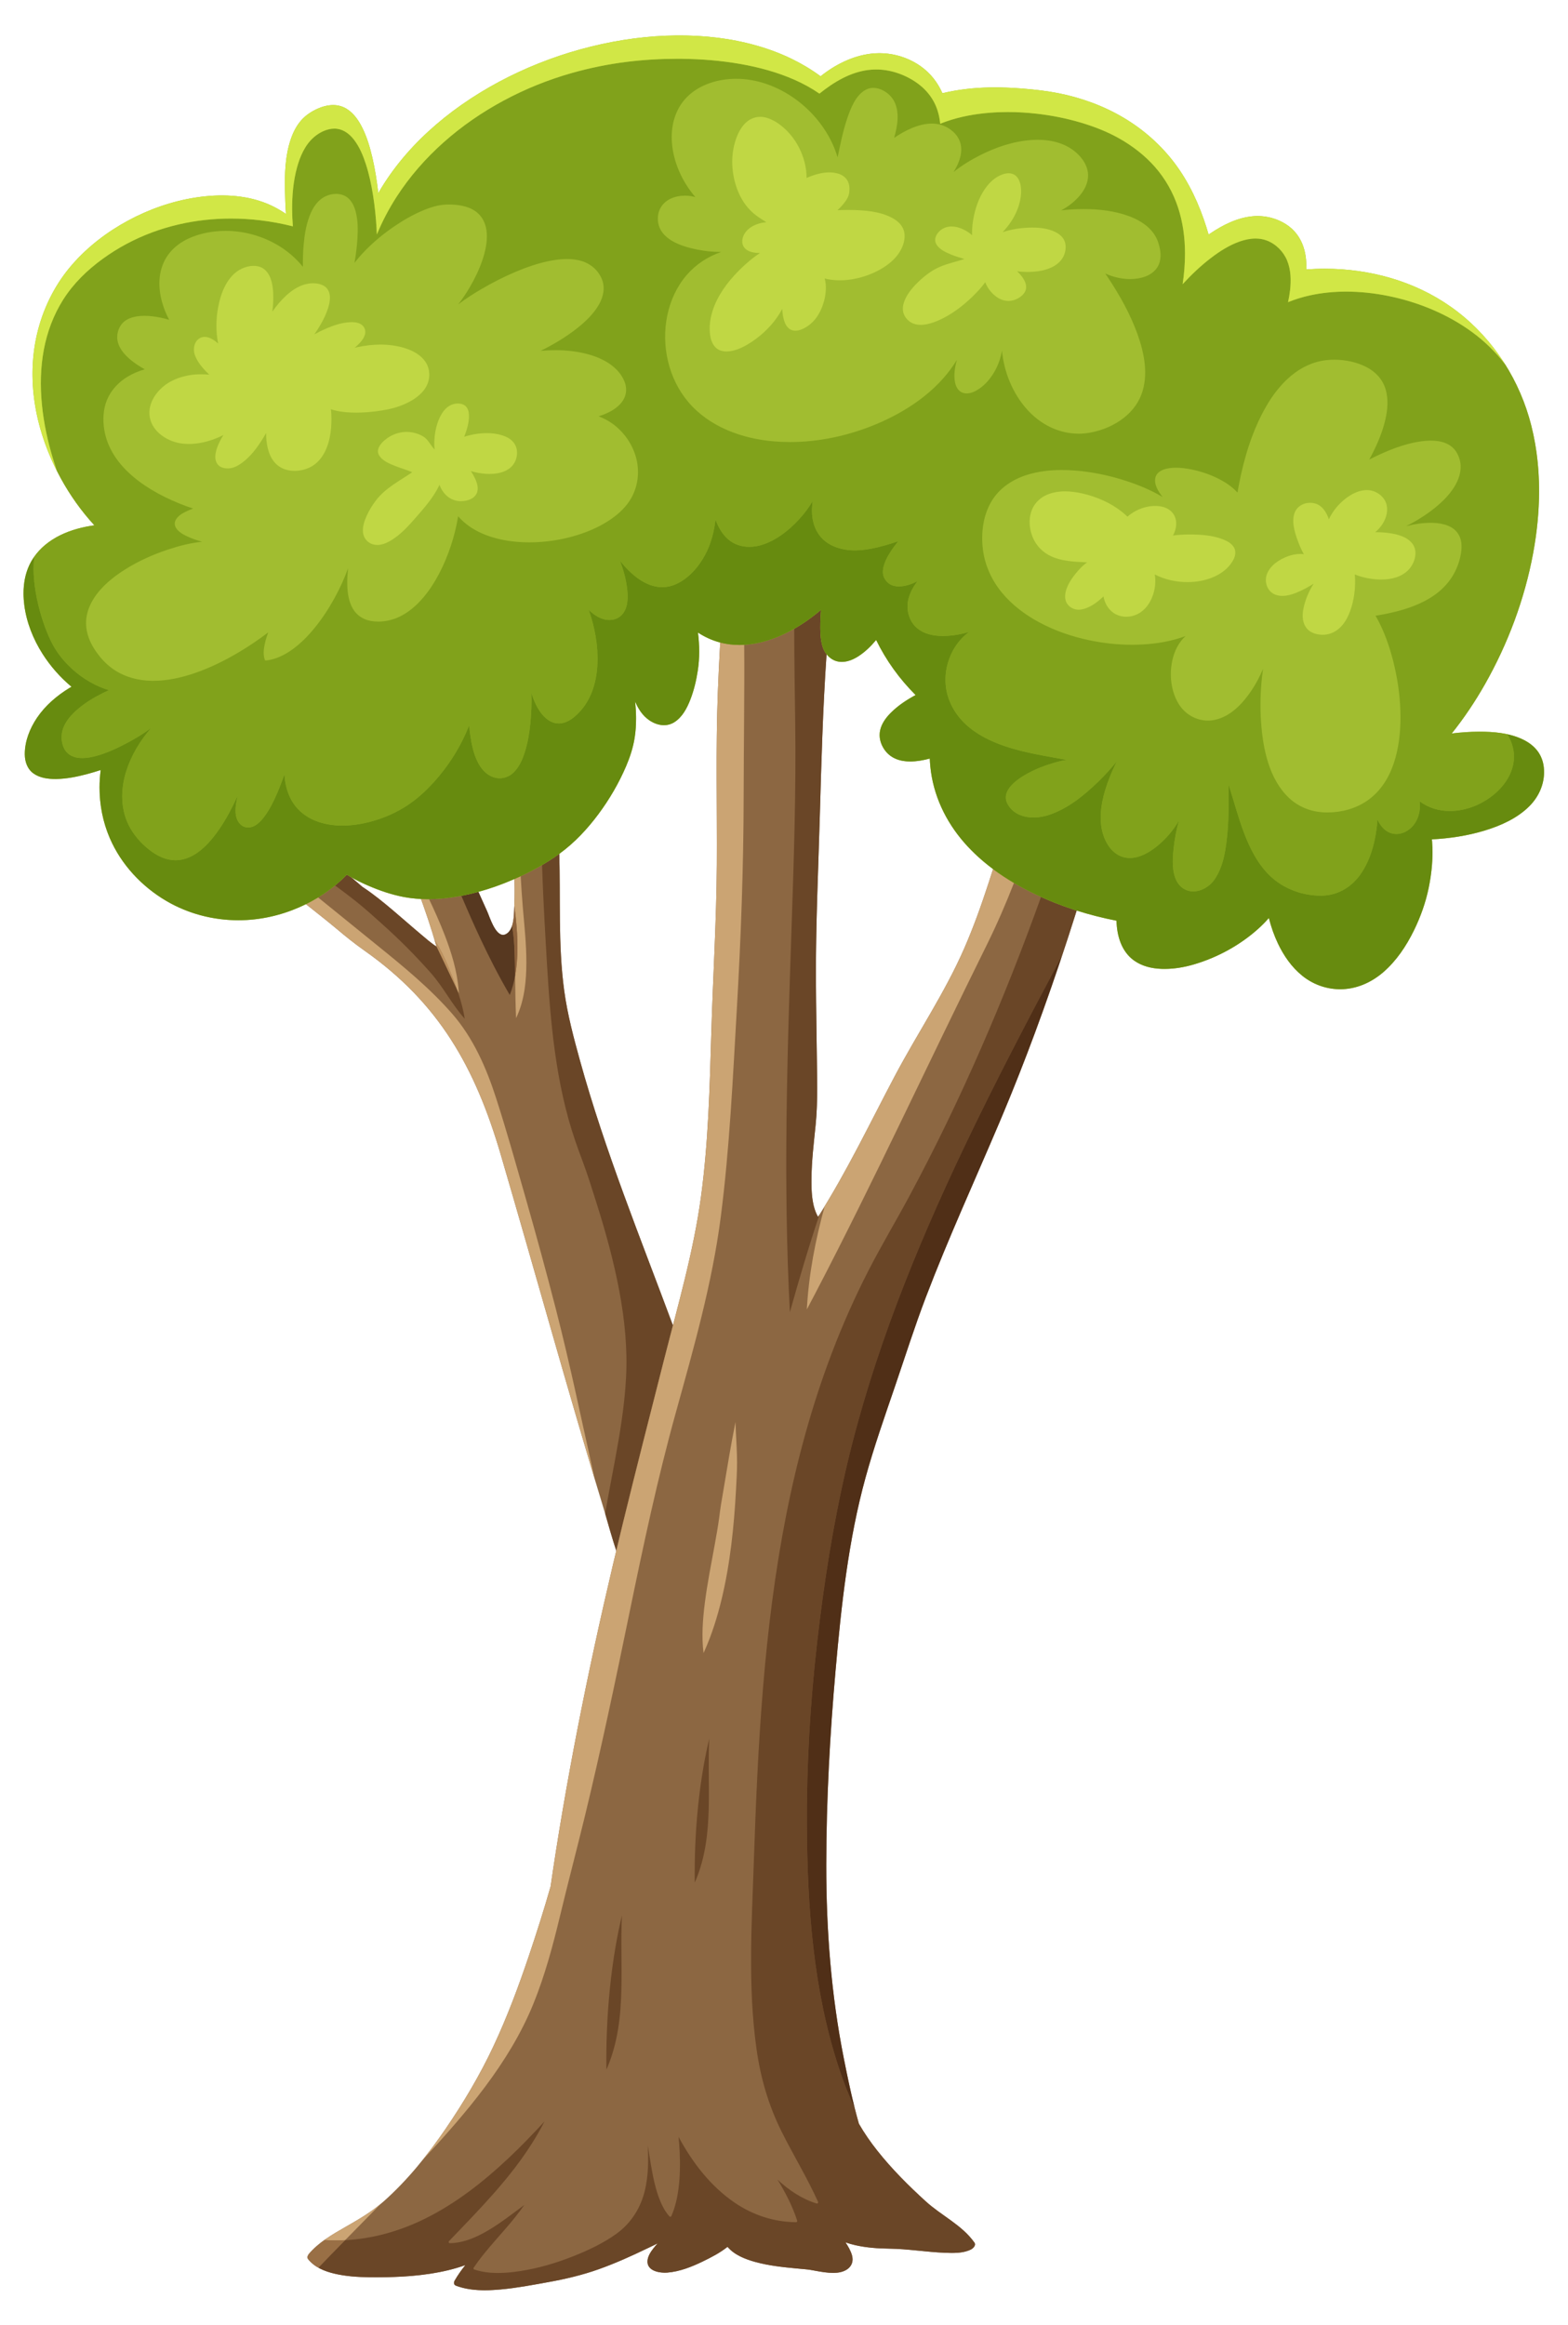 <?xml version="1.0" encoding="UTF-8" standalone="no"?>
<!-- Created with Inkscape (http://www.inkscape.org/) -->

<svg
   version="1.1"
   id="svg2"
   width="360.16"
   height="533.933"
   viewBox="0 0 360.16 533.933"
   sodipodi:docname="tree.eps"
   xmlns:inkscape="http://www.inkscape.org/namespaces/inkscape"
   xmlns:sodipodi="http://sodipodi.sourceforge.net/DTD/sodipodi-0.dtd"
   xmlns="http://www.w3.org/2000/svg"
   xmlns:svg="http://www.w3.org/2000/svg">
  <defs
     id="defs6" />
  <sodipodi:namedview
     id="namedview4"
     pagecolor="#ffffff"
     bordercolor="#000000"
     borderopacity="0.25"
     inkscape:showpageshadow="2"
     inkscape:pageopacity="0.0"
     inkscape:pagecheckerboard="0"
     inkscape:deskcolor="#d1d1d1" />
  <g
     id="g8"
     inkscape:groupmode="layer"
     inkscape:label="ink_ext_XXXXXX"
     transform="matrix(1.333,0,0,-1.333,0,533.933)">
    <g
       id="g10"
       transform="scale(0.1)">
      <path
         d="m 1273,1368 c -10.72,40.09 -22.68,79.85 -34.27,119.69 -22.81,78.41 -49.87,155.47 -78.26,232 -56.36,151.9 -117.8,302.24 -161.056,458.61 -10.969,39.64 -21.621,79.64 -27.187,120.46 -5.457,39.97 -6.973,80.36 -7.454,120.67 -0.468,40.54 0.079,81.1 -1.226,121.62 -1.067,32.93 -2.152,66.93 -9.055,99.27 -0.574,2.72 -1.23,5.52 -1.933,8.35 -7.137,3.11 -14.454,5.84 -21.907,8.05 -11.109,3.3 -22.769,5.69 -34.41,5.63 -6.965,-0.03 -14.289,-0.98 -20.668,-3.94 -0.879,-11.07 -0.195,-22.45 0.422,-32.76 1.192,-20 4.434,-39.77 6.024,-59.73 3.175,-40.06 6.015,-81.29 4.164,-121.44 -0.637,-13.69 0.144,-38.82 -13.157,-47.46 -17.351,-11.29 -28.769,27.86 -33.547,38.49 -15.136,33.72 -30.515,67.03 -43.984,101.5 -14.449,36.98 -28.141,74.28 -43.433,110.93 -14.551,34.86 -30.2,70.01 -50.059,102.22 l -0.129,0.19 c -8.254,-0.5 -16.473,-1.39 -24.602,-2.91 -12.558,-2.34 -25.097,-6.24 -36.003,-13.05 -9.786,-6.11 -17.832,-14.52 -23.348,-24.61 3.512,-6.65 6.922,-13.35 9.988,-20.3 31.836,-72.42 64.656,-144.48 92.383,-218.61 11.824,-31.61 22.676,-63.6 31.902,-96.07 -9.48,5.99 -18.152,13.81 -26.519,20.81 -16.309,13.65 -32.199,27.8 -48.438,41.52 -16.574,14 -33.449,27.84 -51.574,39.81 l -1.289,0.84 c -160.789,140.95 -299.324,170.17 -221.926,74.66 20.129,-24.83 140.93,-115.92 177.922,-147.27 15.332,-13 31.016,-25.56 47.442,-37.12 128.769,-90.64 191.035,-201.49 234.914,-351.19 60.503,-206.42 117.515,-414.42 180.393,-619.96 8.95,-31.42 17.83,-62.98 29.9,-93.38 7.4,-18.68 16.12,-39.16 28.23,-56.38 2.31,-0.41 4.64,-0.79 6.96,-1.11 15.08,-2.07 30.38,-2.23 45.53,-0.92 15.65,1.35 31.19,4.24 46.29,8.56 14.99,4.28 29.61,9.93 43.49,17.03 13.15,6.73 25.66,14.8 36.91,24.4 2.79,2.39 5.5,4.89 8.12,7.48 -2.48,22.24 -9.99,44.59 -15.55,65.42"
         style="fill:#8c6742;fill-opacity:1;fill-rule:nonzero;stroke:none"
         id="path12" />
      <path
         d="m 863.48,2014.29 c -0.019,0.05 -0.042,0.13 -0.058,0.19 0.019,-0.06 0.039,-0.13 0.058,-0.19"
         style="fill:#8c6742;fill-opacity:1;fill-rule:nonzero;stroke:none"
         id="path14" />
      <path
         d="m 1024.9,1457.19 c -55.525,185.02 -107.095,371.68 -161.42,557.1 -0.019,0.06 -0.039,0.13 -0.058,0.19 -0.231,0.79 -0.465,1.58 -0.695,2.38 v 0 c -43.879,149.7 -106.145,260.55 -234.914,351.19 -16.426,11.56 -32.11,24.12 -47.442,37.12 -11.492,9.74 -31.078,25.25 -53.219,42.74 7.161,3.55 14.168,7.42 20.996,11.58 33.497,-27.05 66.852,-54.25 100.309,-81.28 45.754,-36.97 91.512,-74.25 130.359,-118.67 36.653,-41.88 59.2,-93.5 76.106,-145.96 18.437,-57.19 34.648,-115.24 51.164,-173.01 18.016,-63.01 35.269,-126.24 51.629,-189.69 25.078,-97.31 45.165,-195.71 67.185,-293.69"
         style="fill:#cba473;fill-opacity:1;fill-rule:nonzero;stroke:none"
         id="path16" />
      <path
         d="m 1061.93,1334.14 c -6.8,20.48 -12.69,41.28 -18.61,62.02 -0.06,0.25 -0.13,0.49 -0.2,0.74 v 0 l -0.38,1.21 c 5.19,30.4 11.15,60.7 16.77,90.92 8.77,47.16 16.64,94.65 19.22,142.61 2.72,50.57 -2.31,100.45 -11.63,150.14 -9.57,51.12 -23.43,101.32 -39.1,150.88 -7.78,24.58 -15.4,49.42 -24.51,73.55 -8.951,23.7 -17.26,47.48 -24.017,71.91 -28.067,101.54 -33.528,206.56 -39.539,311.18 -2.414,41.96 -4.504,83.96 -5.887,125.99 10.215,5.98 20.152,12.4 29.691,19.31 1.059,-38.38 0.594,-76.78 1.035,-115.17 0.481,-40.31 1.997,-80.7 7.454,-120.67 5.566,-40.82 16.211,-80.82 27.187,-120.46 43.026,-155.54 104.036,-305.1 160.156,-456.18 -5.15,-19.66 -10.3,-39.3 -15.29,-58.94 -23.89,-93.94 -47.96,-187.83 -70.98,-281.99 -3.83,-15.68 -7.62,-31.36 -11.37,-47.05"
         style="fill:#6a4627;fill-opacity:1;fill-rule:nonzero;stroke:none"
         id="path18" />
      <path
         d="m 752.195,2374.8 v 0 c -0.082,0.29 -0.164,0.58 -0.25,0.87 0.004,0 0.004,0 0.004,-0.01 0.082,-0.29 0.164,-0.57 0.246,-0.86 m -0.933,3.22 c -0.856,2.89 -1.739,5.78 -2.602,8.66 0.043,-0.06 0.082,-0.12 0.125,-0.19 0.836,-2.82 1.66,-5.64 2.477,-8.47 m -126.887,99.76 c -0.098,0.09 -0.187,0.17 -0.285,0.25 0.098,-0.08 0.187,-0.16 0.285,-0.25 m -0.289,0.26 c -0.09,0.07 -0.191,0.16 -0.277,0.24 0.089,-0.08 0.183,-0.16 0.277,-0.24 m -0.324,0.28 c -0.078,0.07 -0.16,0.14 -0.239,0.21 0.079,-0.07 0.161,-0.14 0.239,-0.21 m -0.282,0.24 c -0.085,0.08 -0.16,0.15 -0.25,0.22 0.086,-0.07 0.165,-0.14 0.25,-0.22 m -0.269,0.24 c -0.082,0.07 -0.18,0.16 -0.258,0.23 0.086,-0.08 0.172,-0.15 0.258,-0.23 m -0.305,0.27 c -0.078,0.06 -0.168,0.14 -0.246,0.21 0.078,-0.07 0.168,-0.15 0.246,-0.21 m -0.261,0.23 c -0.09,0.07 -0.18,0.15 -0.27,0.23 0.094,-0.08 0.176,-0.15 0.27,-0.23 m -0.293,0.25 c -0.086,0.08 -0.18,0.16 -0.27,0.24 0.094,-0.08 0.18,-0.16 0.27,-0.24 m -0.274,0.24 c -0.098,0.08 -0.183,0.16 -0.281,0.24 0.094,-0.08 0.191,-0.16 0.281,-0.24 m -0.289,0.25 c -5.652,4.92 -11.281,9.71 -16.867,14.35 v 0 c 5.59,-4.64 11.215,-9.43 16.867,-14.35"
         style="fill:#c1ad99;fill-opacity:1;fill-rule:nonzero;stroke:none"
         id="path20" />
      <path
         d="m 800.754,2250.48 c -21.789,24.31 -36.574,54.14 -58.188,78.66 -26.355,29.9 -54.539,58.15 -84.253,84.71 -14.59,13.03 -28.977,26.19 -44.282,38.38 -12.008,9.57 -24.304,18.76 -36.64,27.89 7.097,5.79 13.843,11.98 20.148,18.62 2.434,-1.49 4.895,-2.94 7.383,-4.35 5.586,-4.64 11.215,-9.43 16.867,-14.35 0.008,0 0.004,0 0.008,-0.01 0.098,-0.08 0.183,-0.16 0.281,-0.24 h 0.004 c 0.09,-0.08 0.184,-0.16 0.27,-0.24 0.007,0 0.019,-0.01 0.023,-0.02 0.09,-0.08 0.18,-0.16 0.27,-0.23 0.003,-0.01 0.007,-0.01 0.015,-0.02 0.078,-0.07 0.168,-0.15 0.246,-0.21 0.02,-0.02 0.032,-0.03 0.047,-0.04 0.078,-0.07 0.176,-0.16 0.258,-0.23 0.004,0 0.016,-0.01 0.019,-0.02 0.09,-0.07 0.165,-0.14 0.25,-0.22 0.012,-0.01 0.032,-0.02 0.043,-0.03 0.079,-0.07 0.161,-0.14 0.239,-0.21 0.015,-0.02 0.027,-0.03 0.047,-0.04 0.086,-0.08 0.187,-0.17 0.277,-0.24 l 0.004,-0.01 c 0.098,-0.08 0.187,-0.16 0.285,-0.25 v 0 l 1.289,-0.84 c 18.125,-11.97 35,-25.81 51.574,-39.81 16.239,-13.72 32.129,-27.87 48.438,-41.52 8.367,-7 17.039,-14.82 26.519,-20.81 v 0 0 c -0.082,0.29 -0.164,0.57 -0.246,0.86 12.012,-24.94 23.781,-50 35.688,-75 0.625,-1.81 1.234,-3.61 1.836,-5.43 4.836,-14.58 9.035,-29.52 11.281,-44.75"
         style="fill:#6a4627;fill-opacity:1;fill-rule:nonzero;stroke:none"
         id="path22" />
      <path
         d="m 751.945,2375.67 c -0.011,0.03 -0.019,0.05 -0.031,0.07 -0.219,0.76 -0.434,1.52 -0.652,2.28 0.23,-0.78 0.457,-1.56 0.683,-2.35 m -3.132,10.78 c -0.012,0.01 -0.02,0.03 -0.028,0.04 -7.027,23.67 -14.879,47.09 -23.305,70.31 v 0 c 8.438,-23.23 16.297,-46.66 23.333,-70.35"
         style="fill:#8c6742;fill-opacity:1;fill-rule:nonzero;stroke:none"
         id="path24" />
      <path
         d="m 790.594,2294.45 c -0.985,2.07 -1.973,4.14 -2.957,6.21 -4.782,13.83 -10.203,27.44 -15.879,40.93 -6.145,14.6 -12.805,28.65 -21.184,42.12 -0.574,0.92 -1.176,1.82 -1.761,2.74 -7.036,23.69 -14.895,47.12 -23.333,70.35 3.965,-0.2 7.934,-0.29 11.907,-0.29 0.656,0 1.312,0 1.968,0.01 9.629,-20.32 18.848,-40.84 26.934,-61.82 11.816,-30.65 21.633,-62.7 24.031,-95.61 0.118,-1.55 0.196,-3.09 0.274,-4.64"
         style="fill:#cba473;fill-opacity:1;fill-rule:nonzero;stroke:none"
         id="path26" />
      <path
         d="m 751.949,2375.66 c 0,0.01 0,0.01 -0.004,0.01 -0.226,0.79 -0.453,1.57 -0.683,2.35 -0.817,2.83 -1.641,5.65 -2.477,8.47 0.008,-0.01 0.016,-0.03 0.028,-0.04 1.066,-3.59 2.113,-7.19 3.136,-10.79"
         style="fill:#ae885d;fill-opacity:1;fill-rule:nonzero;stroke:none"
         id="path28" />
      <path
         d="m 787.637,2300.66 c -11.907,25 -23.676,50.06 -35.688,75 -1.023,3.6 -2.07,7.2 -3.136,10.79 0.585,-0.92 1.187,-1.82 1.761,-2.74 8.379,-13.47 15.039,-27.52 21.184,-42.12 5.676,-13.49 11.097,-27.1 15.879,-40.93"
         style="fill:#bc915f;fill-opacity:1;fill-rule:nonzero;stroke:none"
         id="path30" />
      <path
         d="m 886.324,2447.78 c 0.574,14.39 0.559,28.91 0.16,43.45 v 0 c 0.399,-14.54 0.414,-29.06 -0.16,-43.45"
         style="fill:#8c6742;fill-opacity:1;fill-rule:nonzero;stroke:none"
         id="path32" />
      <path
         d="m 889.277,2251.63 c -1.105,24.22 -1.328,48.48 -1.703,72.72 1.434,7.85 2.414,15.79 3.051,23.73 2.566,32.26 -0.062,64.76 -4.422,96.84 0.043,0.95 0.082,1.9 0.121,2.86 0.574,14.39 0.559,28.91 0.16,43.45 3.586,1.57 7.161,3.19 10.719,4.84 1.07,-18.26 2.184,-36.51 3.754,-54.73 2.684,-31.15 6.055,-62.29 6.047,-93.59 -0.02,-30.83 -3.02,-62.69 -15.473,-91.23 -0.711,-1.64 -1.465,-3.27 -2.254,-4.89"
         style="fill:#cba473;fill-opacity:1;fill-rule:nonzero;stroke:none"
         id="path34" />
      <path
         d="m 882.371,2410.62 c 0,0.02 -0.004,0.04 -0.008,0.06 3.567,10.95 3.399,24.82 3.821,33.8 -0.418,-8.99 -0.223,-22.91 -3.813,-33.86"
         style="fill:#8c6742;fill-opacity:1;fill-rule:nonzero;stroke:none"
         id="path36" />
      <path
         d="m 878.398,2291.45 c -18.515,31.63 -35.222,64.28 -50.781,97.45 -11.371,24.25 -22.148,48.76 -32.609,73.41 9.871,1.89 19.66,4.17 29.351,6.81 5.016,-11.2 10.082,-22.38 15.121,-33.61 4.188,-9.32 13.465,-40.52 27.372,-40.52 1.964,0 4.027,0.63 6.175,2.03 4.567,2.96 7.473,7.87 9.344,13.6 0.496,-3.1 1,-6.19 1.445,-9.29 2.368,-16.22 2.766,-32.59 3.196,-48.95 0.25,-9.34 0.418,-18.68 0.562,-28.03 -2.047,-11.22 -5.008,-22.26 -9.176,-32.9"
         style="fill:#573820;fill-opacity:1;fill-rule:nonzero;stroke:none"
         id="path38" />
      <path
         d="m 886.184,2444.48 0.007,0.51 c 0.004,-0.03 0.008,-0.05 0.012,-0.07 -0.008,-0.15 -0.015,-0.29 -0.019,-0.44"
         style="fill:#c1ad99;fill-opacity:1;fill-rule:nonzero;stroke:none"
         id="path40" />
      <path
         d="m 887.574,2324.35 c -0.144,9.35 -0.312,18.69 -0.562,28.03 -0.43,16.36 -0.828,32.73 -3.196,48.95 -0.445,3.1 -0.949,6.19 -1.445,9.29 3.59,10.95 3.395,24.87 3.813,33.86 v 0 c 0.004,0.15 0.011,0.29 0.019,0.44 4.36,-32.08 6.988,-64.58 4.422,-96.84 -0.637,-7.94 -1.617,-15.88 -3.051,-23.73"
         style="fill:#8d623c;fill-opacity:1;fill-rule:nonzero;stroke:none"
         id="path42" />
      <path
         d="m 2024.78,3092.62 c -22.66,19.32 -59.01,24.2 -87.53,27.07 -12.91,1.29 -25.92,1.88 -38.83,0.35 -4.34,-0.52 -8.29,-4.88 -8.8,-9.06 -22,-177.69 -94.52,-343.16 -149.66,-512.01 -24.92,-76.32 -46.28,-153.59 -78.49,-227.33 -33.56,-76.85 -80.7,-146.23 -119.81,-220.2 -43,-81.3 -82.57,-164.6 -132.06,-242.25 -11.1,19.41 -11.5,44.93 -11.31,66.43 0.28,30.91 4.12,61.64 7.19,92.35 3.48,35 2.62,69.94 2.21,105.08 -0.56,47.68 -1.47,95.36 -1.71,143.04 -0.48,94.01 3.91,187.89 6.62,281.84 2.66,92.94 5.19,185.95 11.56,278.72 2.2,31.91 4.74,63.83 7.79,95.69 6.67,38.78 13.77,78.02 26.1,115.32 12.96,39.23 30.93,76.53 44.93,115.38 8.26,22.92 22.88,56.98 2.68,78.14 -15.19,15.91 -40.64,17.24 -61.21,15.75 -58.36,-4.21 -116.55,-32.26 -156.73,-74.68 -21.89,-23.11 -38.39,-51.93 -39.73,-84.33 -0.8,-19.21 2.01,-38.32 4.41,-57.35 -1.77,-39.67 -5.25,-79.3 -7.66,-118.92 -3.04,-49.9 -5.98,-99.84 -7.86,-149.8 -3.7,-98.61 -1.13,-197.32 -1.72,-295.98 -0.59,-96.97 -6.69,-193.68 -9.53,-290.58 -2.74,-94.02 -5.1,-188.33 -17.78,-281.66 -12.89,-94.98 -39.99,-187.71 -63.57,-280.45 -23.89,-93.94 -47.96,-187.83 -70.98,-281.99 -45.67,-186.85 -85.398,-374.64 -115.378,-564.659 -3.203,-20.293 -6.262,-40.59 -9.192,-60.91 C 937.371,715.711 924.766,676.07 911.543,636.82 893.672,583.762 874.109,531.262 850.301,480.551 826.844,430.57 798.602,383.09 767.422,337.559 c -30.84,-45.02 -65.313,-87.957 -106.231,-124.27 -19.992,-17.73 -42.531,-30.801 -65.636,-44 -22.528,-12.867 -46.004,-26.34 -63.067,-46.348 -1.91,-2.242 -3.972,-6.16 -1.785,-8.98 11.043,-14.223 28.652,-21.262 45.684,-25.27 19.66,-4.633 40.066,-5.93 60.207,-6.16 45.34,-0.5 92.039,1.539 136.207,12.207 9.875,2.391 19.554,5.282 29.035,8.633 -6.789,-8.461 -13.059,-17.32 -18.438,-26.742 -1.914,-3.34 -1.601,-7.219 2.364,-8.707 24.386,-9.191 51.679,-8.762 77.246,-6.43 27.5,2.5 54.59,7.719 81.738,12.598 29.695,5.332 58.594,12.149 87.064,22.281 28.45,10.121 55.99,22.578 83.19,35.66 6.07,2.918 12.16,5.84 18.24,8.758 -2.48,-2.68 -4.9,-5.418 -7.15,-8.309 -4.83,-6.21 -9.77,-13.55 -10.36,-21.648 -1.26,-17.66 21.02,-21.371 34.19,-20.312 21.12,1.691 41.69,9.809 60.61,18.96 14.52,7.032 30.14,15.008 43.08,25.411 11.91,-14.153 31.13,-21.5 48.44,-26.219 22.85,-6.223 46.61,-8.774 70.14,-10.973 4.84,-0.449 9.69,-0.879 14.54,-1.34 4.46,-0.43 6.79,-0.648 10.16,-1.25 10.41,-1.84 20.79,-3.988 31.36,-4.801 10.58,-0.797 22.32,-0.367 31.4,5.773 8.54,5.777 11.22,15.02 8.33,24.629 -2.33,7.769 -6.49,15.051 -11.12,21.867 5.63,-1.906 11.35,-3.566 17.18,-4.879 19.16,-4.308 38.86,-5.679 58.46,-5.937 31.97,-0.434 63.45,-5.813 95.36,-7.114 14.74,-0.589 31.85,-1.097 45.37,5.75 3.75,1.911 9.09,7.262 5.78,11.891 -21.6,30.34 -56.65,46.25 -83.67,70.813 -29.77,27.07 -58.47,55.718 -83.49,87.257 -11.65,14.68 -22.47,30.223 -31.83,46.512 -10.68,37.258 -18.59,75.379 -25.94,112.258 -21.93,110.019 -30.42,222.383 -30.3,334.453 0.12,111.457 6.24,223.378 16.02,334.378 9.8,111.2 21.98,224.61 51.73,332.47 14.6,52.92 32.87,104.72 50.61,156.65 17.57,51.47 33.98,103.26 53.37,154.11 38.76,101.67 84.18,200.59 126.65,300.72 86.81,204.7 153.1,417.78 210.26,632.48 14.42,54.16 27.69,108.6 41.52,162.9 6.95,27.3 15.09,54.28 23.46,81.18 6.88,22.07 12.69,44.89 21.47,66.28 9.4,22.91 29.68,57.61 5.91,77.87"
         style="fill:#8c6742;fill-opacity:1;fill-rule:nonzero;stroke:none"
         id="path44" />
      <path
         d="m 726.895,282.949 c 14.257,17.641 27.722,35.93 40.527,54.61 -12.641,-18.45 -25.895,-36.559 -39.949,-54 l -0.578,-0.61"
         style="fill:#8c6742;fill-opacity:1;fill-rule:nonzero;stroke:none"
         id="path46" />
      <path
         d="m 727.473,283.559 c 14.054,17.441 27.308,35.55 39.949,54 v 0 c 31.18,45.531 59.422,93.011 82.879,142.992 23.808,50.711 43.371,103.211 61.242,156.269 13.223,39.25 25.828,78.891 37.187,118.801 2.93,20.32 5.989,40.617 9.192,60.91 29.98,190.019 69.708,377.809 115.378,564.659 23.02,94.16 47.09,188.05 70.98,281.99 23.58,92.74 50.68,185.47 63.57,280.45 12.68,93.33 15.04,187.64 17.78,281.66 2.84,96.9 8.94,193.61 9.53,290.58 0.06,11.18 0.09,22.36 0.09,33.53 0,43.94 -0.42,87.89 -0.41,131.82 0,43.56 0.41,87.1 2.04,130.63 1.09,28.93 2.53,57.86 4.15,86.77 10.96,-2.86 22.1,-4.19 33.26,-4.19 2.69,0 5.4,0.08 8.09,0.23 0.6,-87.12 -0.85,-174.38 -0.97,-261.39 -0.18,-121.52 -4.63,-243 -11.65,-364.3 -6.92,-119.56 -12.42,-240.64 -27.73,-359.46 -14.8,-114.95 -46.75,-226.55 -77.63,-337.96 -31.45,-113.51 -55.8,-227.94 -79.51,-343.26 -24.22,-117.77 -48.9,-235.47 -77.26,-352.329 -13.821,-56.91 -28.821,-113.5 -42.493,-170.449 C 952.773,654 939.016,602.57 919.023,553.422 877.258,450.738 802.16,364.281 727.656,283.75 l -0.183,-0.191"
         style="fill:#cba473;fill-opacity:1;fill-rule:nonzero;stroke:none"
         id="path48" />
      <path
         d="m 532.676,123.16 c 0.043,0.051 0.09,0.102 0.133,0.149 -0.043,-0.047 -0.09,-0.098 -0.133,-0.149"
         style="fill:#cba473;fill-opacity:1;fill-rule:nonzero;stroke:none"
         id="path50" />
      <path
         d="m 595.555,169.289 c 21.332,12.191 42.16,24.313 60.968,40.051 -0.117,-0.121 -0.234,-0.238 -0.351,-0.36 -18.707,-15.589 -39.426,-27.582 -60.617,-39.691"
         style="fill:#8c6742;fill-opacity:1;fill-rule:nonzero;stroke:none"
         id="path52" />
      <path
         d="m 532.855,123.371 c 17.032,19.77 40.333,33.141 62.7,45.918 v 0 c 21.191,12.109 41.91,24.102 60.617,39.691 -20.465,-20.929 -41.039,-41.761 -61.543,-62.652 -5.379,-0.277 -10.774,-0.418 -16.176,-0.418 -6.523,0 -13.055,0.199 -19.605,0.621 -9.477,-6.801 -18.375,-14.32 -25.993,-23.16"
         style="fill:#cba473;fill-opacity:1;fill-rule:nonzero;stroke:none"
         id="path54" />
      <path
         d="m 1044.91,440.191 c -0.29,21.641 -0.04,43.289 0.8,64.911 0.96,24.418 2.62,48.808 5.04,73.128 2.48,24.829 5.76,49.579 10.01,74.161 3.1,17.898 6.7,35.711 10.92,53.379 -1,-20.27 -1.02,-40.571 -0.88,-60.86 0.15,-22.66 0.5,-45.32 -0.1,-67.969 -0.58,-22.562 -2.1,-45.14 -5.74,-67.421 -3.64,-22.282 -9.46,-44.231 -18.17,-65.079 -0.61,-1.429 -1.25,-2.832 -1.88,-4.25"
         style="fill:#6a4627;fill-opacity:1;fill-rule:nonzero;stroke:none"
         id="path56" />
      <path
         d="m 1197.15,762.43 c -0.28,20.191 -0.03,40.379 0.75,60.55 0.89,22.782 2.43,45.532 4.7,68.219 2.31,23.153 5.38,46.25 9.33,69.18 2.89,16.691 6.25,33.32 10.19,49.791 -0.93,-18.9 -0.95,-37.838 -0.82,-56.772 0.14,-21.136 0.47,-42.277 -0.09,-63.41 -0.55,-21.039 -1.95,-42.109 -5.36,-62.886 -3.4,-20.782 -8.82,-41.262 -16.95,-60.704 -0.56,-1.339 -1.17,-2.648 -1.75,-3.968"
         style="fill:#6a4627;fill-opacity:1;fill-rule:nonzero;stroke:none"
         id="path58" />
      <path
         d="m 1212.28,1157.83 c -3.54,28.68 -1.35,57.99 2.27,86.52 4.24,33.41 10.88,66.46 16.92,99.57 2.82,15.38 5.52,30.78 7.67,46.26 1.08,7.79 1.88,15.61 3.2,23.36 1.62,9.39 3.21,18.79 4.78,28.2 6.36,38.06 12.56,76.15 20.22,113.98 0.15,-5.44 0.36,-10.89 0.63,-16.32 0.87,-17.82 2.05,-35.64 2.07,-53.48 0.02,-16.01 -1.03,-32.05 -1.88,-48.04 -1.67,-31.1 -4.16,-62.17 -7.98,-93.09 -3.93,-31.73 -9.27,-63.34 -16.78,-94.43 -7.32,-30.26 -16.67,-60.14 -29.32,-88.61 -0.58,-1.32 -1.21,-2.61 -1.8,-3.92"
         style="fill:#cba473;fill-opacity:1;fill-rule:nonzero;stroke:none"
         id="path60" />
      <path
         d="m 1421.09,1927.6 c 0.01,0.03 0.02,0.05 0.02,0.08 44.22,72.3 80.94,148.87 120.55,223.76 -39.62,-74.91 -76.33,-151.52 -120.57,-223.84"
         style="fill:#8c6742;fill-opacity:1;fill-rule:nonzero;stroke:none"
         id="path62" />
      <path
         d="m 1390.3,1749.79 c 3.21,60.09 14.7,119.54 30.79,177.81 44.24,72.32 80.95,148.93 120.57,223.84 v 0 c 39.11,73.97 86.25,143.35 119.81,220.2 19.48,44.6 35,90.49 49.73,136.68 11.53,-8.6 23.6,-16.54 36.02,-23.85 -14.04,-35.88 -29.32,-71.27 -46.42,-105.86 -49.71,-100.52 -98.26,-201.59 -147.07,-302.55 -48.32,-99.92 -97.19,-199.61 -148.55,-298.01 -4.94,-9.44 -9.91,-18.85 -14.88,-28.26"
         style="fill:#cba473;fill-opacity:1;fill-rule:nonzero;stroke:none"
         id="path64" />
      <path
         d="m 1409.94,1909.72 c 0.69,1.09 1.36,2.19 2.05,3.28 -0.01,-0.03 -0.02,-0.06 -0.02,-0.08 -0.68,-1.07 -1.35,-2.13 -2.03,-3.2"
         style="fill:#c1ad99;fill-opacity:1;fill-rule:nonzero;stroke:none"
         id="path66" />
      <path
         d="m 1361.07,1745.03 c -5.8,109.97 -7.04,220.13 -5.79,330.24 1.29,113.69 5.13,227.34 8.98,340.97 3.85,114.11 7.47,228.02 6.01,342.21 -0.69,54.63 -1.73,109.27 -1.71,163.91 16.41,9.36 31.98,20.54 46.18,32.67 -0.62,-7.4 -1.01,-14.79 -1.17,-22.14 v 0 c -0.05,-2.59 -0.09,-5.21 -0.09,-7.84 v 0 c 0,-10.85 0.68,-21.91 3.55,-32.28 1.43,-5.14 3.91,-10.09 7.25,-14.34 -0.04,-0.59 -0.08,-1.19 -0.12,-1.78 -6.37,-92.77 -8.9,-185.78 -11.56,-278.72 -2.57,-89.18 -6.66,-178.3 -6.66,-267.52 0,-4.77 0.01,-9.54 0.04,-14.32 0.24,-47.68 1.15,-95.36 1.71,-143.04 0.16,-14.14 0.4,-28.24 0.4,-42.33 0,-20.93 -0.53,-41.83 -2.61,-62.75 -3.07,-30.71 -6.91,-61.44 -7.19,-92.35 -0.02,-2.01 -0.03,-4.06 -0.03,-6.14 0,-20.1 1.28,-42.7 11.34,-60.29 0.11,0.18 0.23,0.35 0.34,0.53 0.68,1.07 1.35,2.13 2.03,3.2 -18.62,-55.43 -35.05,-111.59 -50.9,-167.89"
         style="fill:#6a4627;fill-opacity:1;fill-rule:nonzero;stroke:none"
         id="path68" />
      <path
         d="m 835.266,60.07 c -16.879,0 -33.797,1.93 -49.504,7.852 -2.446,0.918 -3.504,2.75 -3.504,4.809 0,1.27 0.41,2.629 1.14,3.898 5.379,9.422 11.649,18.281 18.438,26.742 v 0 0 c -9.481,-3.351 -19.16,-6.242 -29.035,-8.633 -40.25,-9.719 -82.598,-12.277 -124.106,-12.277 -4.043,0 -8.078,0.027 -12.101,0.07 -20.141,0.23 -40.547,1.527 -60.207,6.16 -17.032,4.008 -34.641,11.047 -45.684,25.27 4.883,-6.281 11.082,-11.102 17.91,-14.941 15.246,15.86 30.61,31.602 46.016,47.309 47.59,2.442 94.055,15.563 137.051,36.731 53.769,26.472 101.484,63.992 144.929,104.929 21.387,20.172 41.801,41.344 61.692,62.981 -14.387,-28.141 -31.778,-54.66 -50.965,-79.77 -22.102,-28.91 -46.516,-55.969 -71.477,-82.418 -13.984,-14.812 -28.156,-29.449 -42.265,-44.14 -1.188,-1.243 -0.356,-3.442 1.414,-3.442 0.004,0 0.008,0 0.012,0 20.046,0.11 39.25,7.442 56.738,16.742 19.023,10.118 36.543,22.829 53.758,35.719 5.988,4.481 11.964,8.981 17.961,13.43 -20.223,-29.418 -45.594,-54.86 -68.106,-82.52 -6.785,-8.332 -13.301,-16.89 -19.277,-25.832 -0.762,-1.129 0.039,-2.566 1.199,-2.957 13.113,-4.32 26.965,-5.93 40.883,-5.93 13.027,0 26.117,1.418 38.699,3.348 31.172,4.801 61.738,13.903 91.027,25.52 25.878,10.273 51.798,22.461 74.448,38.812 25.39,18.34 41.96,45.028 49.06,75.367 5.87,25.122 6.07,51.133 4.73,76.852 1.8,-10.551 3.33,-21.16 5.15,-31.68 3.73,-21.621 7.87,-43.621 16.25,-64 3.97,-9.672 8.95,-19 16.01,-26.789 0.35,-0.39 0.9,-0.582 1.45,-0.582 0.72,0 1.44,0.332 1.73,0.992 6.91,15.68 10.57,32.539 12.66,49.489 2.46,19.84 2.72,39.929 1.83,59.89 -0.41,9.121 -1.09,18.239 -1.95,27.34 23.88,-44.461 55.31,-85.269 96.85,-113.558 31.37,-21.364 67.62,-33.18 105.6,-33.532 h 0.01 c 1.27,0 2.34,1.309 1.94,2.559 -8,24.871 -20.04,48.242 -33.9,70.769 19.98,-18.589 42.5,-33.457 67.54,-41.136 0.22,-0.071 0.42,-0.102 0.61,-0.102 1.46,0 2.27,1.731 1.67,3.051 -18.61,41.348 -42.34,80 -62.58,120.519 -23.01,46.098 -36.55,93.149 -43.64,144.11 -14.91,107.199 -7.98,216.199 -4.35,323.922 6.69,198.578 17.07,398.098 55.49,593.468 18.76,95.42 44.32,189.61 78.96,280.54 18.11,47.54 38.7,94.14 61.85,139.45 22.85,44.75 48.76,87.86 72.52,132.13 88.55,165.05 162.7,337.56 226,513.78 19.96,-9.03 40.5,-16.85 61.41,-23.5 -36.73,-116.7 -77.66,-232.08 -124.69,-344.97 36.64,87.95 69.54,177.41 99.66,267.83 -58.24,-109.26 -115.78,-218.89 -169.02,-330.69 -83.73,-175.86 -157.25,-357.83 -201.92,-547.84 -23.56,-100.15 -39.54,-202.45 -51.21,-304.63 -12.03,-105.2 -18.31,-211.1 -17.69,-317.01 0.82,-139.14 11.01,-282.601 54.82,-415.609 7.85,-23.84 16.95,-47.5 27.64,-70.41 2.26,-8.922 4.64,-17.821 7.18,-26.68 9.36,-16.289 20.18,-31.832 31.83,-46.512 25.02,-31.539 53.72,-60.187 83.49,-87.257 27.02,-24.563 62.07,-40.473 83.67,-70.813 0.73,-1.008 1.04,-2.059 1.04,-3.098 0.01,-3.711 -3.89,-7.3 -6.82,-8.793 -9.81,-4.968 -21.52,-6.066 -32.83,-6.066 -4.28,0 -8.5,0.156 -12.54,0.316 -31.91,1.301 -63.39,6.68 -95.36,7.114 -19.6,0.258 -39.3,1.629 -58.46,5.937 -5.83,1.313 -11.55,2.973 -17.18,4.879 v 0 0 c 4.63,-6.816 8.79,-14.098 11.12,-21.867 0.74,-2.481 1.12,-4.93 1.12,-7.313 0,-6.839 -3.11,-13.027 -9.45,-17.316 -7,-4.73 -15.57,-6.07 -23.97,-6.07 -2.51,0 -5,0.117 -7.43,0.297 -10.57,0.812 -20.95,2.961 -31.36,4.801 -3.37,0.602 -5.7,0.82 -10.16,1.25 -4.85,0.461 -9.7,0.891 -14.54,1.34 -23.53,2.199 -47.29,4.75 -70.14,10.973 -17.31,4.719 -36.53,12.066 -48.44,26.219 -12.94,-10.403 -28.56,-18.379 -43.08,-25.411 -18.92,-9.152 -39.49,-17.269 -60.61,-18.96 -1.33,-0.109 -2.75,-0.168 -4.23,-0.168 -12.78,0 -29.98,4.32 -30.01,19.027 0,0.473 0.02,0.961 0.05,1.453 0.59,8.098 5.53,15.438 10.36,21.648 2.25,2.891 4.67,5.629 7.15,8.309 v 0 0 c -6.08,-2.918 -12.17,-5.84 -18.24,-8.758 -27.2,-13.082 -54.74,-25.539 -83.19,-35.66 C 1003.34,86.238 974.441,79.422 944.746,74.09 917.598,69.211 890.508,63.992 863.008,61.492 853.91,60.66 844.594,60.07 835.266,60.07 M 1729.71,2089.85 c 0.05,0.12 0.09,0.23 0.14,0.35 -0.05,-0.11 -0.09,-0.23 -0.14,-0.35 m 0.42,1.03 c 0.12,0.27 0.24,0.55 0.35,0.83 -0.12,-0.29 -0.23,-0.55 -0.35,-0.83"
         style="fill:#6a4627;fill-opacity:1;fill-rule:nonzero;stroke:none"
         id="path70" />
      <path
         d="m 532.488,122.941 c 0.063,0.079 0.125,0.149 0.188,0.219 -0.063,-0.07 -0.125,-0.14 -0.188,-0.219 m 0.321,0.368 c 0.015,0.023 0.031,0.043 0.046,0.062 -0.011,-0.019 -0.031,-0.039 -0.046,-0.062"
         style="fill:#c1ad99;fill-opacity:1;fill-rule:nonzero;stroke:none"
         id="path72" />
      <path
         d="m 548.613,99.019 c -6.828,3.84 -13.027,8.661 -17.91,14.941 v 0 c -0.668,0.859 -0.937,1.82 -0.941,2.809 -0.004,2.242 1.398,4.609 2.726,6.171 v 0 c 0.063,0.079 0.125,0.149 0.188,0.219 0.043,0.051 0.09,0.102 0.133,0.149 0.015,0.023 0.035,0.043 0.046,0.062 7.618,8.84 16.516,16.359 25.993,23.16 6.55,-0.422 13.082,-0.621 19.605,-0.621 5.402,0 10.797,0.141 16.176,0.418 -15.406,-15.707 -30.77,-31.449 -46.016,-47.309"
         style="fill:#996f45;fill-opacity:1;fill-rule:nonzero;stroke:none"
         id="path74" />
      <path
         d="m 1472.87,373.5 c -0.01,0.012 -0.02,0.031 -0.03,0.051 -7.23,28.629 -13.16,57.469 -18.76,85.578 5.61,-28.129 11.54,-56.988 18.79,-85.629 m -49.09,418.109 v 0 c 0,0.661 0,1.321 0,1.973 0.12,111.457 6.24,223.378 16.02,334.378 9.8,111.2 21.98,224.61 51.73,332.47 14.6,52.92 32.87,104.72 50.61,156.65 17.57,51.47 33.98,103.26 53.37,154.11 38.76,101.67 84.18,200.59 126.65,300.72 2.53,5.97 5.05,11.96 7.55,17.94 -2.5,-5.98 -5.02,-11.97 -7.55,-17.94 -42.47,-100.13 -87.89,-199.05 -126.65,-300.72 -19.39,-50.85 -35.8,-102.64 -53.37,-154.11 -17.74,-51.93 -36.01,-103.73 -50.61,-156.65 -29.75,-107.86 -41.93,-221.27 -51.73,-332.47 -9.78,-111 -15.9,-222.921 -16.02,-334.378 0,-0.652 0,-1.312 0,-1.973 M 1729.85,2090.2 c 0.1,0.22 0.19,0.45 0.28,0.68 -0.09,-0.23 -0.18,-0.46 -0.28,-0.68 m 0.63,1.51 c 0.03,0.06 0.06,0.14 0.08,0.2 -0.02,-0.07 -0.05,-0.13 -0.08,-0.2"
         style="fill:#c1ad99;fill-opacity:1;fill-rule:nonzero;stroke:none"
         id="path76" />
      <path
         d="m 1472.84,373.551 c -10.69,22.91 -19.79,46.57 -27.64,70.41 -43.81,133.008 -54,276.469 -54.82,415.609 -0.62,105.91 5.66,211.81 17.69,317.01 11.67,102.18 27.65,204.48 51.21,304.63 44.67,190.01 118.19,371.98 201.92,547.84 53.24,111.8 110.78,221.43 169.02,330.69 -30.12,-90.42 -63.02,-179.88 -99.66,-267.83 -0.02,-0.06 -0.05,-0.14 -0.08,-0.2 -0.11,-0.28 -0.23,-0.56 -0.35,-0.83 -0.09,-0.23 -0.18,-0.46 -0.28,-0.68 -0.05,-0.12 -0.09,-0.23 -0.14,-0.35 -2.5,-5.98 -5.02,-11.97 -7.55,-17.94 -42.47,-100.13 -87.89,-199.05 -126.65,-300.72 -19.39,-50.85 -35.8,-102.64 -53.37,-154.11 -17.74,-51.93 -36.01,-103.73 -50.61,-156.65 -29.75,-107.86 -41.93,-221.27 -51.73,-332.47 -9.78,-111 -15.9,-222.921 -16.02,-334.378 0,-0.652 0,-1.312 0,-1.973 v 0 c -0.02,-111.41 8.5,-223.109 30.3,-332.48 v 0 c 5.6,-28.109 11.53,-56.949 18.76,-85.578"
         style="fill:#502f17;fill-opacity:1;fill-rule:nonzero;stroke:none"
         id="path78" />
      <path
         d="m 1452.31,107.238 -0.03,-0.019 0.03,0.019 z"
         style="fill:#8c6742;fill-opacity:1;fill-rule:nonzero;stroke:none"
         id="path80" />
      <path
         d="m 2660.19,2683.73 c -1.13,10.33 -4.83,20.3 -11.21,28.54 -6.49,8.4 -15.17,14.68 -24.67,19.28 -23.39,11.33 -50.68,13.56 -76.28,13.46 -15.53,-0.07 -31.05,-1.19 -46.49,-3.08 21.28,26.6 40.34,55.03 57.23,84.8 39.59,69.81 68.3,146.47 82.97,225.43 14.37,77.34 15.27,158.79 -7.13,234.73 -22.45,76.13 -69.54,144.18 -134.58,190.07 -63.01,44.46 -139.57,65.4 -216.24,65.61 -10.95,0.03 -21.9,-0.39 -32.81,-1.17 0.34,11.21 -0.5,22.46 -3.34,33.28 -4.14,15.77 -12.62,30.01 -25.56,40.12 -17.23,13.47 -39.85,19.9 -61.56,18.33 -27.45,-1.99 -53.06,-14.94 -75.52,-30.09 l -2.42,-1.7 c -1.2,4.23 -2.45,8.46 -3.78,12.66 -12.26,38.88 -29.62,76.88 -54.14,109.6 -23.92,31.91 -54.07,58.6 -88.33,78.96 -34.55,20.54 -72.83,34.46 -112.2,42.32 -20.4,4.07 -41.13,6.37 -61.84,8.04 -18.95,1.53 -37.97,2.3 -56.98,1.94 -27.37,-0.5 -54.76,-3.53 -81.39,-9.93 -4.06,9.1 -9.14,17.77 -15.5,25.73 -25.42,31.85 -68.35,47.39 -108.37,42.28 -31.75,-4.05 -61.07,-18.91 -86.08,-38.85 -15.35,11.35 -31.8,21.22 -48.95,29.62 -19.75,9.66 -40.41,17.36 -61.55,23.35 -21.93,6.21 -44.31,10.64 -66.91,13.45 -23.58,2.94 -47.37,4.15 -71.13,3.93 -24.33,-0.23 -48.64,-2.01 -72.76,-5.15 -24.88,-3.25 -49.56,-7.93 -73.92,-13.93 -24.465,-6.02 -48.605,-13.38 -72.258,-22.06 -23.894,-8.77 -47.332,-18.82 -70.105,-30.19 -22.61,-11.27 -44.539,-23.85 -65.653,-37.71 -20.636,-13.53 -40.449,-28.3 -59.171,-44.38 -18.469,-15.86 -35.911,-32.97 -51.875,-51.34 -15.559,-17.92 -29.727,-37.04 -42.176,-57.25 -1.938,-3.14 -3.793,-6.32 -5.637,-9.51 -2.383,20.12 -5.449,40.17 -9.988,59.94 -4.278,18.59 -9.707,37.31 -18.481,54.33 -6.863,13.3 -16.336,26.35 -30.133,33.04 -14.652,7.1 -31.125,4.58 -45.546,-1.76 -10.657,-4.69 -20.586,-11.16 -28.383,-19.87 -8.848,-9.9 -14.735,-22.05 -18.856,-34.58 -8.996,-27.32 -10.011,-56.97 -9.453,-85.49 0.266,-13.8 0.684,-27.71 1.738,-41.55 -10.144,6.86 -20.878,12.87 -32.168,17.53 -38.632,15.92 -82.179,17.06 -123.046,10.78 -40.899,-6.29 -80.606,-20.16 -116.973,-39.82 -36.008,-19.45 -69.188,-44.77 -96.141,-75.66 -27.894,-31.96 -47.582,-70.19 -58.515,-111.15 -11.367,-42.57 -12.656,-87.46 -5.57,-130.87 7.226,-44.27 22.891,-87.05 44.407,-126.33 16.047,-29.28 35.332,-56.41 57.839,-80.91 -4.812,-0.67 -9.597,-1.46 -14.363,-2.41 -20.371,-4.09 -40.613,-11.09 -58.164,-22.38 -16.965,-10.9 -31.211,-25.74 -39.707,-44.16 -9.805,-21.24 -11.484,-45.18 -8.555,-68.16 3.82,-30.05 15.301,-58.9 31.531,-84.37 13.559,-21.27 30.453,-40.5 49.867,-56.64 -1.223,-0.71 -2.461,-1.4 -3.664,-2.14 -21.68,-13.26 -41.59,-30.28 -55.879,-51.46 -12.363,-18.34 -21.074,-40.39 -20.957,-62.78 0.067,-12.81 4.473,-25.66 15.332,-33.22 11.328,-7.89 25.789,-9.49 39.238,-9.29 17.598,0.27 35.149,3.84 52.11,8.29 8.105,2.14 16.14,4.55 24.113,7.15 -5.246,-39.56 -0.195,-80.31 15.594,-117.1 19.492,-45.39 54.757,-83.21 97.128,-108.2 41.739,-24.62 90.528,-35.82 138.821,-33.07 49.207,2.81 97.027,20 137.351,48.21 12.688,8.86 24.532,18.75 35.137,29.92 11.934,-7.32 24.531,-13.61 37.324,-19.11 19.473,-8.37 39.875,-15.39 60.742,-19.35 30.489,-5.79 62.141,-4.42 92.61,0.8 32.625,5.6 64.375,15.6 94.765,28.64 28.555,12.25 56.485,27.17 81.622,45.51 25.66,18.72 47.698,42.37 66.598,67.8 19.01,25.57 35.22,53.4 47.75,82.71 6.7,15.7 11.96,31.85 14.63,48.74 2.51,15.92 2.93,32.12 2.03,48.19 -0.28,4.77 -0.68,9.52 -1.15,14.26 5.21,-12.52 12.75,-24.16 23.98,-31.97 13.12,-9.12 29.66,-12.44 43.75,-3.46 13.52,8.63 21.59,23.98 27.26,38.51 6.31,16.19 10.36,33.27 12.97,50.43 3.34,21.92 3,43.74 0.28,65.34 69.35,-45.53 152.63,-11.51 212.04,39.25 -0.62,-7.4 -1,-14.79 -1.17,-22.14 -0.29,-13.28 -0.11,-27.23 3.46,-40.12 3.19,-11.51 11.7,-22.11 23.31,-25.93 13.32,-4.38 27.38,0.78 38.66,8.03 11.72,7.53 21.8,17.42 30.72,28.14 17.15,-35.21 40.01,-66.88 68,-94.87 -15.56,-8.33 -30.33,-18.16 -42.67,-30.47 -8.36,-8.33 -15.77,-18.37 -18.42,-30.08 -2.63,-11.65 0.57,-23.51 7.23,-33.24 17.62,-25.72 51.46,-22.87 78.26,-15.61 0.19,-4.42 0.49,-8.83 0.91,-13.23 4.68,-49.18 26.11,-94.57 58.46,-131.6 33.1,-37.89 75.85,-66.48 120.94,-88.2 44.72,-21.54 92.59,-36.78 141.28,-46.26 l 0.17,-0.03 c 0.66,-25.94 8.39,-53.07 30.37,-68.71 13.63,-9.7 30.29,-13.64 46.81,-14.26 19.15,-0.72 38.15,2.33 56.47,7.73 40.11,11.81 78.79,32.89 109.98,60.77 6.54,5.85 12.95,12.26 18.92,19.14 3.78,-15.04 8.88,-29.75 15.51,-43.74 10.01,-21.1 23.74,-41.06 42.06,-55.79 17.83,-14.32 39.55,-22.53 62.43,-23.17 28.71,-0.8 55.49,10.69 77.05,29.23 22.71,19.56 39.77,45.23 52.89,71.98 11.42,23.32 20.32,48.17 25.51,73.64 5.27,25.76 7.8,52.52 5.87,78.79 -0.1,1.5 -0.23,3.01 -0.37,4.53 30.68,1.57 61.42,6.21 90.81,15.13 27.93,8.47 56.13,21.06 77.05,41.94 17.74,17.71 27.7,41.87 24.95,67.1"
         style="fill:#a1bd30;fill-opacity:1;fill-rule:nonzero;stroke:none"
         id="path82" />
      <path
         d="m 2275.78,2462.61 c -31.19,0 -62.8,11.41 -85.73,32.65 -21.94,20.33 -35.8,47.69 -46.31,75.32 -10.33,27.16 -17.66,55.3 -26.51,82.96 -0.15,-27.05 0.37,-54.03 -2.01,-81.04 -2.43,-27.51 -6.34,-58.9 -22.5,-82.2 -8.03,-11.59 -22.33,-20.38 -36.48,-20.38 -6.57,0 -13.1,1.89 -18.96,6.28 -18.99,14.2 -17.18,45.66 -15.07,66.41 1.68,16.58 4.8,33.34 9.33,49.59 -9.51,-17.04 -22.99,-32.32 -37.69,-44.31 -12.89,-10.49 -29.71,-20.4 -46.87,-20.4 -3.72,0 -7.46,0.47 -11.18,1.5 -23.07,6.38 -35.33,31.78 -38.18,53.77 -3.6,27.79 3.92,56.38 13.91,82.12 3.85,9.92 8.22,19.67 13.01,29.21 -10.04,-12.42 -20.84,-24.23 -32.3,-35.34 -24.23,-23.51 -52.65,-46.67 -85.24,-57.23 -8.07,-2.62 -17.1,-4.2 -26.07,-4.2 -17.66,0 -35.07,6.13 -44.36,22.51 -13.55,23.94 17.39,44.24 34.95,53.68 13.92,7.49 28.79,13.34 43.96,17.73 7.35,2.13 15.1,4.23 22.88,5.19 -26.28,4.88 -52.7,9.03 -78.64,15.51 -50.17,12.51 -103.3,35.28 -123.74,86.65 -16.66,41.88 -1.57,92.29 33.93,118.33 -11.78,-3.58 -23.99,-5.86 -36.07,-6.68 -2.93,-0.2 -5.91,-0.31 -8.92,-0.31 -15.69,0 -32.05,3.08 -44.25,13.22 -14.88,12.36 -19.96,33.4 -14.97,51.71 2.9,10.63 8.34,20.31 15.03,29.21 -9.31,-4.62 -21.03,-8.81 -31.8,-8.81 -10.25,0 -19.63,3.8 -25.21,14.64 -3.83,7.43 -2.41,16.31 0.16,23.9 3.7,10.93 10.12,20.93 16.88,30.19 2.3,3.14 4.68,6.22 7.12,9.26 -7.47,-2.64 -15.03,-5.03 -22.63,-7.14 -16.65,-4.61 -34.58,-8.72 -52.21,-8.72 -5.73,0 -11.43,0.43 -17.04,1.42 -13.32,2.35 -26.45,7.39 -36.61,16.52 -8.58,7.72 -14.43,17.87 -17.45,28.97 -3.39,12.42 -3.49,25.43 -1.44,38.2 -6.62,-11.24 -14.56,-21.71 -23.37,-31.32 -16.96,-18.5 -37.88,-35.37 -61.91,-43.54 -7.74,-2.63 -15.93,-4.1 -24.03,-4.1 -13.05,0 -25.87,3.82 -36.21,12.73 -10.46,9.01 -17.38,21.25 -21.99,34.34 -2.5,-21.21 -7.91,-42.21 -18.05,-61.07 -11.14,-20.71 -28.54,-40.85 -50.45,-50.47 -7.97,-3.5 -15.79,-5.06 -23.37,-5.06 -28.98,0 -54.6,22.63 -72.92,45.67 5.9,-15.13 10.33,-31.07 12.33,-47.1 1.9,-15.17 2.23,-34.26 -9,-46.2 -5.83,-6.2 -13.5,-8.84 -21.36,-8.84 -6.75,0 -13.63,1.94 -19.62,5.26 -5.83,3.21 -11.12,7.31 -15.97,11.93 10.23,-29.3 16.12,-60.6 14.94,-91.68 -1.08,-28.93 -8.91,-58.71 -28.2,-80.98 -9.269,-10.7 -21.957,-21.91 -36.84,-22.77 -0.562,-0.03 -1.125,-0.05 -1.683,-0.05 -11.145,0 -20.711,6.44 -27.805,14.74 -9.152,10.71 -15.031,24.15 -19.191,37.49 l -0.098,0.36 0.051,-1.69 c 0.43,-16.96 -0.141,-33.97 -1.859,-50.85 -1.715,-16.9 -4.52,-33.84 -9.743,-50.03 -4.132,-12.8 -9.972,-26.1 -20.101,-35.33 -6.418,-5.84 -14.613,-9.06 -23.035,-9.06 -3.239,0 -6.508,0.47 -9.727,1.46 -12.754,3.91 -21.797,14.21 -27.726,25.75 -7.418,14.48 -10.868,30.89 -13.153,46.88 -0.82,5.72 -1.453,11.46 -1.972,17.22 -13.973,-36.12 -35.274,-69.77 -61.141,-98.31 -13.828,-15.24 -29.25,-29.32 -46.567,-40.53 -15.945,-10.33 -33.367,-18.4 -51.464,-24.15 -18.7,-5.95 -39.106,-9.9 -59.289,-9.9 -16.071,0 -31.997,2.51 -46.825,8.51 -15.191,6.15 -28.582,16.34 -37.714,30.04 -9.786,14.71 -14.168,32.08 -15.309,49.55 -3.949,-10.9 -7.961,-21.77 -12.57,-32.42 -6.043,-13.97 -12.852,-27.96 -22.024,-40.17 -6.465,-8.61 -15.633,-18.49 -27.222,-18.78 -0.192,-0.01 -0.375,-0.01 -0.559,-0.01 -13.715,0 -20.957,12.76 -21.731,25.08 -0.632,10.12 1.262,20.15 3.692,30.01 -12.02,-26.13 -25.738,-52.09 -44.129,-74.31 -15.762,-19.05 -37.172,-37.18 -63.168,-37.18 -0.418,0 -0.836,0.01 -1.258,0.02 -14.082,0.31 -27.344,6.17 -38.726,14.16 -14.922,10.47 -28.266,24.49 -37.434,40.27 -17.559,30.18 -17.805,66.09 -7.5,98.75 8.699,27.56 24.043,53.02 43.152,74.78 -16.601,-12.37 -34.918,-22.87 -53.289,-31.97 -12.922,-6.4 -26.289,-12.1 -40.195,-15.96 -8.121,-2.26 -16.762,-4.08 -25.32,-4.08 -3.039,0 -6.067,0.23 -9.055,0.75 -9.551,1.66 -17.742,6.86 -22.195,15.63 -5.383,10.6 -5.754,23.99 -1.692,35.05 4.856,13.25 14.942,24.15 25.516,33.16 13.051,11.11 27.922,20.05 43.234,27.65 3.328,1.65 6.688,3.23 10.086,4.76 -11.187,3.31 -21.953,8.02 -32.09,13.78 -13.613,7.74 -26.172,17.31 -37.254,28.37 -10.546,10.52 -19.812,22.35 -26.992,35.42 -5.469,9.97 -9.914,20.51 -13.84,31.17 -4.559,12.41 -8.367,25.1 -11.48,37.95 -3.312,13.7 -5.812,27.62 -7.16,41.65 -1.289,13.38 -1.562,26.94 -0.012,40.3 l 0.188,1.41 c -2.965,-4.18 -5.613,-8.6 -7.887,-13.26 8.578,17.6 22.461,31.83 38.863,42.38 17.551,11.29 37.793,18.29 58.164,22.38 4.766,0.95 9.551,1.74 14.363,2.41 v 0 0 c -22.507,24.5 -41.792,51.63 -57.839,80.91 -21.289,38.87 -36.848,81.16 -44.172,124.93 6.555,-39.16 19.707,-77.12 37.648,-112.51 -2.285,6.61 -4.473,13.26 -6.523,19.96 -9.461,30.97 -16.387,62.8 -19.52,95.06 -3.039,31.31 -2.492,63.13 3.316,94.1 5.723,30.49 16.684,59.94 33.293,86.2 17.746,28.05 41.582,51.12 68.339,70.52 25.997,18.85 54.563,34.1 84.649,45.31 29.668,11.06 60.742,18.22 92.219,21.62 14.586,1.57 29.265,2.34 43.941,2.34 16.93,0 33.856,-1.02 50.656,-3.02 18.887,-2.25 37.617,-5.75 56.067,-10.39 v 0 0 c -0.84,9.65 -1.25,19.35 -1.301,28.99 -0.125,24.07 1.953,48.43 8.23,71.73 5.332,19.76 14.082,40.16 30.137,53.6 9.344,7.83 21.945,14.01 34.457,14.01 1.664,0 3.324,-0.11 4.981,-0.34 12.109,-1.68 21.89,-9.71 29.109,-19.17 9.336,-12.24 15.352,-26.89 20.078,-41.43 5.723,-17.61 9.57,-35.81 12.473,-54.08 2.984,-18.84 4.922,-37.84 6.035,-56.88 0.203,-3.47 0.359,-6.94 0.508,-10.41 9.304,22.51 20.672,44.17 33.883,64.68 22.511,34.97 50.187,66.5 81.242,94.12 31.379,27.91 66.23,51.85 103.203,71.74 37.226,20.04 76.66,35.97 117.336,47.5 31.009,8.8 62.879,15.3 94.889,19.29 28.83,3.59 57.9,5.29 86.94,5.29 2.4,0 4.79,-0.01 7.18,-0.03 34.03,-0.33 68.1,-3.02 101.62,-8.9 32.16,-5.64 64.06,-14.2 93.94,-27.49 14.76,-6.57 29.08,-14.36 42.37,-23.58 l 0.03,0.02 c 12.54,10.09 25.85,19.35 40.22,26.66 13.77,7.01 28.6,12.15 43.98,14.07 4.46,0.55 8.94,0.83 13.41,0.83 11.76,0 23.47,-1.88 34.73,-5.44 15.07,-4.78 29.64,-12.36 41.87,-22.45 10.02,-8.27 18.36,-18.46 24.16,-30.11 5.5,-11.07 8.58,-23.23 9.7,-35.51 3.57,1.44 7.17,2.84 10.79,4.1 23.98,8.33 49.2,12.87 74.47,14.87 10.42,0.83 20.87,1.22 31.32,1.22 16.33,0 32.66,-0.96 48.88,-2.77 26.13,-2.92 52.05,-8.05 77.25,-15.55 22.77,-6.77 45.11,-15.47 65.82,-27.15 22.89,-12.91 44.22,-29.4 61.59,-49.16 17.81,-20.26 31.24,-44.1 39.68,-69.7 8.35,-25.32 11.92,-51.99 12.02,-78.61 0.07,-17.95 -1.42,-35.88 -4.09,-53.63 l 0.09,0.1 c 14.95,16.24 31.03,31.56 48.57,44.99 15.34,11.73 32.09,22.45 50.46,28.75 8.51,2.91 17.57,4.84 26.58,4.84 6.57,0 13.1,-1.03 19.37,-3.43 15.78,-6.06 28.6,-18.92 34.99,-34.47 6.65,-16.17 7.03,-34.32 5.04,-51.46 -0.79,-6.81 -1.98,-13.56 -3.46,-20.26 12.2,4.95 24.83,8.83 37.7,11.66 20.5,4.51 41.51,6.49 62.49,6.49 2.99,0 5.98,-0.04 8.97,-0.12 24.67,-0.65 49.26,-3.96 73.31,-9.47 23.29,-5.34 46.14,-12.74 68.08,-22.22 23.42,-10.13 45.89,-22.73 66.49,-37.8 21.29,-15.58 40.47,-34.04 56.44,-55.06 l 1.53,-2.09 v 0 c -23.67,38.02 -54.36,71.57 -90.88,98.06 63.2,-45.85 108.98,-112.8 131.02,-187.53 12.16,-41.23 17.46,-84.09 17.45,-127.03 0,-36.15 -3.75,-72.36 -10.32,-107.7 -14.67,-78.96 -43.38,-155.62 -82.97,-225.43 -16.89,-29.77 -35.95,-58.2 -57.23,-84.8 v 0 0 c 15.44,1.89 30.96,3.01 46.49,3.08 0.54,0 1.08,0 1.62,0 23.59,0 48.5,-2.09 70.4,-11.52 -7.29,3.14 -14.91,5.46 -22.72,7.16 8.43,-13.8 12.98,-29.59 11.06,-46.08 -4.06,-34.72 -32.88,-62.2 -63.44,-75.87 -14.61,-6.53 -30.64,-10.24 -46.45,-10.25 -18.6,0 -36.91,5.13 -52.29,16.83 2.95,-20.79 -5.64,-43.63 -25.44,-53.06 -4.57,-2.19 -9.57,-3.37 -14.56,-3.37 -4.02,0 -8.04,0.77 -11.82,2.39 -9.8,4.2 -16.35,12.91 -20.81,22.32 -2.21,-31.19 -9.51,-63.46 -26.42,-90.01 -15.64,-24.52 -40.25,-40.56 -69.77,-40.93 -0.53,-0.01 -1.07,-0.01 -1.61,-0.01 m -99.46,390.58 c -0.7,-5.06 -1.32,-10.13 -1.86,-15.2 -2.63,-25.22 -3.26,-50.73 -1.52,-76.03 3.11,-45.62 13.47,-98.41 48.22,-131.12 16.13,-15.17 37.01,-23.55 59.05,-24.76 2.4,-0.13 4.82,-0.2 7.24,-0.2 24.12,0 48.72,6.58 68.55,20.35 45.34,31.49 57.25,91.95 57.21,143.69 -0.02,29.45 -3.73,58.91 -10.35,87.59 -5.97,25.8 -14.18,51.4 -26.05,75.13 -2.05,4.11 -4.26,8.14 -6.59,12.1 50.42,8.18 108.49,24.48 135.01,72.31 6.61,11.9 11.17,25.57 12.74,39.11 1.08,9.39 0.43,19.39 -4.22,27.81 -8.65,15.68 -27.73,20.22 -44.33,20.78 -1.46,0.04 -2.93,0.07 -4.4,0.07 -14.04,0 -28.16,-2.18 -41.86,-5.73 6.56,3.3 12.97,6.88 19.23,10.64 16.12,9.67 31.53,20.85 44.93,34.06 21.37,21.05 39.71,51.74 23.21,81.29 -9.25,16.55 -27.34,21.39 -45.12,21.39 -5.21,0 -10.4,-0.42 -15.33,-1.08 -30.79,-4.11 -60.6,-16.46 -88.18,-30.3 l -2.55,-1.3 c 1.43,2.66 2.91,5.31 4.29,7.99 9.87,19.07 18.4,39.11 23.34,60.07 4.11,17.46 5.77,36.31 0.38,53.69 -5.27,16.99 -17.63,29.97 -33.37,37.89 -16.44,8.29 -35.89,12.41 -54.69,12.41 -4.87,0 -9.71,-0.28 -14.43,-0.84 -46.61,-5.45 -80.64,-40.71 -103.05,-79.5 -24.05,-41.63 -38.19,-88.98 -47.23,-135.97 -0.81,-4.2 -1.54,-8.41 -2.26,-12.63 -9.22,10.31 -21.14,18.06 -33.44,24.21 -14.48,7.24 -30.03,12.48 -45.89,15.67 -8.56,1.71 -17.52,2.99 -26.41,2.99 -4.91,0 -9.79,-0.39 -14.56,-1.31 -8.63,-1.66 -18.27,-5.74 -20.92,-14.96 -3.4,-11.83 4.6,-24.54 12.21,-34.24 -19.83,11.95 -41.56,20.86 -63.52,27.97 -28.36,9.19 -57.87,15.43 -87.62,17.67 -7.5,0.56 -15.06,0.89 -22.63,0.89 -20.7,0 -41.47,-2.4 -61.14,-8.76 -24.35,-7.87 -46.37,-22.63 -59.74,-44.82 -14.76,-24.53 -18.53,-55.31 -15.01,-83.36 3.4,-27.01 14.88,-52.3 31.98,-73.38 17.76,-21.87 40.75,-39.04 65.46,-52.3 26.7,-14.3 55.69,-24.22 85.28,-30.51 24.34,-5.18 49.25,-7.91 74.15,-7.91 5.38,0 10.76,0.13 16.13,0.39 25.84,1.23 51.87,5.55 76.18,14.57 -11.92,-10.76 -19.44,-26.33 -22.87,-42.28 -5.3,-24.77 -2.32,-52.92 11.13,-74.73 10.92,-17.69 29.98,-28.57 50.31,-28.57 4.01,0 8.08,0.43 12.14,1.31 27.08,5.86 48.01,28.3 62.83,50.42 7.85,11.74 14.52,24.29 19.94,37.33 M 248.949,3461.43 c -4.883,0 -9.761,-0.36 -14.554,-1.22 -7.684,-1.38 -15.43,-4.16 -21.329,-9.44 -6.14,-5.49 -9.824,-13.68 -10.851,-21.8 -2.438,-19.36 12.363,-35.45 26.594,-46.33 6.492,-4.96 13.464,-9.39 20.714,-13.36 -10.636,-2.99 -20.902,-7.3 -30.304,-13.09 -15.242,-9.39 -27.981,-22.93 -34.864,-39.6 -6.746,-16.34 -7.468,-34.93 -4.558,-52.22 2.625,-15.59 8.68,-30.38 17.176,-43.67 8.769,-13.72 20.011,-25.75 32.39,-36.26 13.254,-11.26 27.895,-20.82 43.149,-29.14 15.586,-8.5 31.875,-15.69 48.535,-21.82 3.902,-1.43 7.832,-2.8 11.773,-4.12 -3.328,-1.17 -6.621,-2.47 -9.824,-3.93 -7.605,-3.47 -16.355,-8.2 -20.391,-15.91 -3.632,-6.96 -0.269,-13.89 5.09,-18.78 4.309,-3.93 9.571,-6.81 14.825,-9.28 7.996,-3.76 16.425,-6.58 24.91,-9.03 l 0.832,-0.23 c -20.266,-1.95 -40.321,-7.24 -59.539,-13.65 -25.547,-8.52 -50.395,-19.71 -73.203,-34.07 -20.84,-13.12 -41.016,-29.39 -54.25,-50.46 -5.801,-9.25 -10.149,-19.45 -11.985,-30.25 -1.851,-10.91 -0.984,-22.06 2.18,-32.64 3.758,-12.57 10.644,-24.04 18.633,-34.36 7.449,-9.62 16.3,-18.18 26.394,-24.97 19.223,-12.94 42.102,-18.78 65.11,-19.13 0.808,-0.01 1.613,-0.01 2.418,-0.01 24.496,0 48.793,5.47 71.871,13.4 26.129,8.98 51.05,21.29 74.8,35.34 17.825,10.55 35.024,22.15 51.516,34.67 -2.383,-6.34 -4.414,-12.81 -5.879,-19.41 -2.031,-9.12 -3.242,-19.34 0.137,-28.3 l 1.277,-0.73 c 16.067,1.54 31.047,8.64 44.172,17.75 15.43,10.71 28.758,24.34 40.574,38.87 12.852,15.79 24.035,32.94 33.852,50.77 9.109,16.57 17.058,33.83 23.484,51.63 -1.125,-9.85 -1.719,-19.76 -1.406,-29.66 0.422,-13.54 2.512,-27.79 9.363,-39.7 6.66,-11.57 17.657,-18.98 30.735,-21.41 4.371,-0.81 8.839,-1.2 13.328,-1.2 10.566,0 21.23,2.15 30.91,5.97 14.101,5.57 26.551,14.69 37.258,25.32 11.765,11.69 21.621,25.2 30.047,39.46 8.933,15.12 16.359,31.12 22.507,47.57 5.977,16 10.786,32.47 14.282,49.2 0.957,4.6 1.812,9.25 2.566,13.91 10.774,-12.43 24.551,-21.95 39.465,-28.77 17.137,-7.83 35.73,-12.32 54.394,-14.52 9.571,-1.13 19.211,-1.66 28.856,-1.66 10.508,0 21.023,0.63 31.445,1.83 19.922,2.29 39.656,6.65 58.636,13.19 17.67,6.09 34.83,14.12 50.26,24.74 14.29,9.84 27.4,22.14 35.79,37.48 11.67,21.34 14.06,46.48 7.47,69.81 -6.39,22.69 -20.72,43.07 -39.73,56.98 -7.55,5.52 -15.83,9.94 -24.54,13.1 5.02,1.53 9.96,3.39 14.7,5.6 10.7,4.96 21.3,12.03 27.62,22.23 6.09,9.85 6.61,21.38 2.33,32.06 -10.32,25.75 -37.47,40.18 -62.85,47.06 -18.244,4.95 -37.252,6.99 -56.248,6.99 -8.508,0 -17.016,-0.41 -25.449,-1.15 2.128,1.06 4.257,2.13 6.367,3.22 19.746,10.17 38.886,21.8 56.34,35.59 14.67,11.59 28.87,25.03 38.1,41.49 7.35,13.1 10.57,28.48 4.88,42.82 -6.02,15.16 -18.64,26.43 -34.09,31.35 -8.449,2.68 -17.293,3.75 -26.18,3.75 -9.21,0 -18.472,-1.14 -27.39,-2.8 -21.238,-3.93 -41.836,-11.1 -61.68,-19.51 -19.961,-8.45 -39.308,-18.36 -58.008,-29.3 -13.886,-8.12 -27.55,-16.81 -40.351,-26.58 7.312,9.38 13.914,19.34 19.929,29.59 8.711,14.87 16.293,30.5 21.79,46.85 4.921,14.63 8.457,30.22 7.539,45.75 -0.782,13.09 -5.371,25.88 -15.262,34.83 -12.414,11.25 -30.102,14.53 -46.301,14.98 -1.238,0.03 -2.473,0.05 -3.699,0.05 -6.688,0 -13.262,-0.53 -19.836,-2.02 -7.805,-1.74 -15.41,-4.34 -22.813,-7.34 -18.222,-7.41 -35.437,-17.32 -51.66,-28.37 -17.617,-12.01 -34.211,-25.62 -49.148,-40.83 -6.789,-6.89 -13.293,-14.17 -19.211,-21.88 2.344,13.91 4.211,27.91 5.027,41.99 0.903,15.28 0.918,31.17 -2.968,46.08 -2.997,11.52 -8.946,23.22 -20.469,28.1 -4.188,1.77 -8.739,2.59 -13.336,2.59 -8.215,0 -16.57,-2.6 -23.235,-6.96 -11.191,-7.33 -18.183,-19.56 -22.761,-31.82 -5.832,-15.63 -8.461,-32.38 -9.907,-48.94 -1.101,-12.6 -1.453,-25.27 -1.324,-37.92 -10.422,12.99 -23,24.25 -36.937,33.36 -15.449,10.1 -32.508,17.66 -50.321,22.46 -14.918,4.02 -30.339,6.11 -45.781,6.11 -3.039,0 -6.078,-0.08 -9.109,-0.24 -18.613,-1 -37.539,-4.96 -54.531,-12.76 -13.872,-6.39 -26.497,-15.7 -35.481,-28.16 -8.113,-11.23 -12.91,-24.54 -14.484,-38.28 -1.657,-14.46 0.082,-29.16 3.957,-43.15 2.937,-10.62 7.136,-20.85 12.258,-30.61 -9.563,2.85 -19.36,4.99 -29.282,6.08 -4.379,0.49 -8.812,0.78 -13.246,0.78 m 993.781,110.03 c -22.91,-7.86 -43.49,-21.25 -59.44,-39.7 -16.94,-19.61 -28,-43.8 -33.33,-69.06 -10.96,-51.9 1.7,-109.43 36.35,-150.06 36.31,-42.59 92.04,-62.73 146.53,-67.42 9.49,-0.81 19.01,-1.21 28.55,-1.21 50.84,0.01 101.92,11.29 148.59,30.84 52.1,21.82 102.34,55.49 134.06,103.12 1.64,2.46 3.22,4.96 4.74,7.5 -3.41,-12.87 -5.76,-26.69 -2.94,-39.51 1.83,-8.33 6.71,-15.99 15.56,-17.76 1.44,-0.29 2.89,-0.43 4.34,-0.43 7.87,0 15.73,3.96 22,8.31 10.73,7.42 19.32,17.84 25.8,29.07 6.5,11.24 10.83,23.6 12.95,36.35 3.6,-36.82 18.23,-73.09 42.77,-100.78 23.12,-26.09 55.01,-42.32 89.33,-42.32 5.8,0 11.68,0.46 17.59,1.42 37.89,6.16 76.75,28.91 90.68,66.22 12.47,33.42 4.94,71 -6.68,103.51 -12.5,34.97 -30.98,67.72 -51.46,98.58 -1.38,2.07 -2.78,4.12 -4.18,6.17 13.04,-5.91 28.12,-9.57 42.89,-9.57 9.04,0 17.98,1.37 26.26,4.45 9.98,3.71 18.77,10.57 23.03,20.54 5.2,12.17 3.02,26 -0.96,38.16 -7.42,22.69 -27.97,36.79 -49.4,44.91 -24.92,9.42 -52.14,12.52 -78.68,12.52 -1.09,0 -2.18,-0.01 -3.27,-0.02 -11.76,-0.11 -23.92,-0.71 -35.96,-2.24 12.43,6.66 23.69,15.39 32.45,25.88 8.1,9.71 14.1,21.71 14.03,34.6 -0.09,14.33 -7.82,26.93 -17.85,36.66 -18.49,17.95 -43.98,24.51 -69.15,24.51 -3.29,0 -6.57,-0.11 -9.83,-0.32 -31.44,-2.06 -62.32,-12.5 -90.22,-26.77 -15.42,-7.9 -30.9,-17.26 -44.75,-28.43 15.46,24.5 21.71,53.46 -5.54,73.32 -9.85,7.18 -20.75,10.11 -31.95,10.11 -22.42,0 -46.07,-11.74 -64.89,-24.61 5.87,20.52 9.86,44.5 -0.17,63.39 -6.52,12.26 -21.38,22.72 -35.81,22.72 -4.32,0 -8.6,-0.94 -12.6,-3.04 -17.98,-9.41 -26.62,-32.81 -32.67,-50.81 -7.22,-21.5 -11.52,-43.71 -16.2,-65.85 -20.68,70.38 -88.76,128.64 -162.24,134.85 -4.09,0.34 -8.24,0.52 -12.41,0.52 -30.73,0 -63.04,-9.53 -84.87,-31.46 -20.6,-20.67 -28.17,-49.99 -25.99,-78.54 2.64,-34.42 18.02,-67.63 40.34,-93.77 -5.75,1.6 -11.8,2.44 -17.85,2.44 -8.44,0 -16.88,-1.63 -24.46,-5.11 -15.23,-6.98 -23.46,-21.39 -22.09,-38.07 2.66,-32.47 41.34,-44.61 68.17,-49.8 12.89,-2.49 26.17,-4.01 39.38,-4.01 0.48,0 0.97,0 1.45,0 m 1377.81,-838.18 c -0.01,0.01 -0.02,0.01 -0.04,0.02 0.02,-0.01 0.03,-0.01 0.04,-0.02 m -0.23,0.1 c -0.08,0.04 -0.17,0.08 -0.25,0.11 0.08,-0.03 0.16,-0.07 0.25,-0.11 M 40.516,2983.25 v 0 c -0.012,16.6 2.848,33.17 9.855,48.35 0.035,0.07 0.066,0.15 0.102,0.22 -0.035,-0.07 -0.066,-0.15 -0.102,-0.22 -7.008,-15.18 -9.867,-31.75 -9.855,-48.35 m 10.051,48.77 c 0.004,0 0.004,0.01 0.008,0.02 -0.004,-0.01 -0.008,-0.02 -0.008,-0.02 m 0.102,0.22 c 0.004,0 0.004,0.01 0.008,0.01 -0.004,0 -0.004,-0.01 -0.008,-0.01 m 0.105,0.22 v 0 0 m 0.102,0.22 v 0 0 m 0.277,0.57 c 0.012,0.02 0.024,0.05 0.035,0.07 -0.012,-0.02 -0.023,-0.05 -0.035,-0.07 m 9.438,273.16 c -0.023,0.14 -0.051,0.29 -0.074,0.44 0.024,-0.15 0.051,-0.3 0.074,-0.44 m -0.086,0.5 c -0.023,0.14 -0.043,0.27 -0.066,0.4 0.023,-0.13 0.043,-0.26 0.066,-0.4 M 2503.58,3474.43 c -0.44,0.32 -0.88,0.63 -1.32,0.95 0.44,-0.32 0.88,-0.63 1.32,-0.95 m -1.35,0.97 c -0.13,0.09 -0.26,0.19 -0.39,0.28 0.13,-0.09 0.26,-0.19 0.39,-0.28 m -0.49,0.35 c -0.1,0.07 -0.21,0.15 -0.32,0.23 0.11,-0.08 0.22,-0.16 0.32,-0.23 m -0.44,0.31 c -0.1,0.07 -0.2,0.15 -0.3,0.22 0.1,-0.07 0.2,-0.15 0.3,-0.22 m -0.43,0.31 c -0.1,0.08 -0.21,0.15 -0.31,0.22 0.1,-0.07 0.2,-0.14 0.31,-0.22 m -0.42,0.3 c -0.14,0.1 -0.28,0.2 -0.42,0.29 -63.01,44.46 -139.57,65.4 -216.24,65.61 -0.35,0 -0.71,0 -1.06,0 -10.6,0 -21.19,-0.41 -31.75,-1.17 v 0 c 10.56,0.76 21.15,1.17 31.75,1.17 0.35,0 0.71,0 1.06,0 76.67,-0.21 153.23,-21.15 216.24,-65.61 0.14,-0.1 0.28,-0.19 0.42,-0.29"
         style="fill:#81a21b;fill-opacity:1;fill-rule:nonzero;stroke:none"
         id="path84" />
      <path
         d="m 2624.31,2731.55 c -1.25,0.6 -2.5,1.18 -3.77,1.73 1.27,-0.55 2.52,-1.13 3.77,-1.73 m -3.81,1.75 c -0.06,0.03 -0.13,0.06 -0.19,0.08 0.06,-0.02 0.13,-0.05 0.19,-0.08 m -0.44,0.19 c 0,0 0,0 -0.01,0 0.01,0 0.01,0 0.01,0 M 50.473,3031.82 c 0.031,0.06 0.059,0.13 0.09,0.2 -0.031,-0.07 -0.059,-0.14 -0.09,-0.2 m 0.102,0.22 c 0.031,0.06 0.062,0.13 0.094,0.19 -0.031,-0.06 -0.062,-0.13 -0.094,-0.19 m 0.102,0.21 c 0.031,0.07 0.062,0.14 0.094,0.2 -0.031,-0.06 -0.062,-0.13 -0.094,-0.2 m 0.102,0.22 c 0.031,0.07 0.062,0.13 0.094,0.2 -0.031,-0.07 -0.062,-0.13 -0.094,-0.2 m 0.105,0.23 c 0.031,0.06 0.062,0.12 0.094,0.19 -0.031,-0.07 -0.062,-0.13 -0.094,-0.19 m 0.102,0.21 c 0.035,0.07 0.07,0.14 0.102,0.21 -0.031,-0.07 -0.066,-0.14 -0.102,-0.21 m 0.207,0.42 c 0.004,0.01 0.004,0.01 0.004,0.01 0,0 -0.004,0 -0.004,-0.01"
         style="fill:#cbdb8d;fill-opacity:1;fill-rule:nonzero;stroke:none"
         id="path86" />
      <path
         d="m 50.473,3031.82 v 0 c 0.031,0.06 0.059,0.13 0.09,0.2 h 0.004 c -0.031,-0.07 -0.062,-0.14 -0.094,-0.2 m 0.102,0.22 v 0 c 0.031,0.06 0.062,0.13 0.094,0.19 v 0.01 c -0.031,-0.07 -0.062,-0.14 -0.094,-0.2 m 0.102,0.21 c 0,0 0,0 0,0 0.031,0.07 0.062,0.14 0.094,0.2 0,0.01 0.004,0.01 0.004,0.01 -0.035,-0.07 -0.066,-0.14 -0.098,-0.21 m 0.098,0.21 c 0.004,0 0.004,0.01 0.004,0.01 0.031,0.07 0.062,0.13 0.094,0.2 0.004,0 0.004,0 0.004,0.01 -0.035,-0.07 -0.066,-0.14 -0.102,-0.22 m 0.102,0.22 c 0.004,0 0.008,0.01 0.008,0.02 0.031,0.06 0.062,0.12 0.094,0.19 0.004,0 0.008,0.01 0.008,0.02 0.035,0.07 0.07,0.14 0.102,0.21 0.024,0.04 0.047,0.09 0.066,0.13 -0.094,-0.19 -0.183,-0.38 -0.277,-0.57 m 0.312,0.64 c 0,0 0.004,0.01 0.004,0.01 0,0.01 0.004,0.01 0.004,0.01 0.008,0.02 0.012,0.03 0.019,0.04 -0.008,-0.02 -0.019,-0.04 -0.027,-0.06"
         style="fill:#81a21b;fill-opacity:1;fill-rule:nonzero;stroke:none"
         id="path88" />
      <path
         d="m 1368.56,2922.36 v 0 c 16.41,9.36 31.98,20.54 46.18,32.67 v 0 c -14.2,-12.13 -29.77,-23.31 -46.18,-32.67 m 45.01,10.53 c 0.16,7.35 0.55,14.74 1.17,22.14 -0.62,-7.4 -1,-14.79 -1.17,-22.14"
         style="fill:#44330c;fill-opacity:1;fill-rule:nonzero;stroke:none"
         id="path90" />
      <path
         d="m 2309.23,2301.35 c -0.93,0 -1.87,0.01 -2.8,0.04 -22.88,0.64 -44.6,8.85 -62.43,23.17 -18.32,14.73 -32.05,34.69 -42.06,55.79 -6.63,13.99 -11.73,28.7 -15.51,43.74 -5.97,-6.88 -12.38,-13.29 -18.92,-19.14 -31.19,-27.88 -69.87,-48.96 -109.98,-60.77 -16.53,-4.87 -33.62,-7.83 -50.87,-7.83 -1.86,0 -3.73,0.03 -5.6,0.1 -16.52,0.62 -33.18,4.56 -46.81,14.26 -21.98,15.64 -29.71,42.77 -30.37,68.71 l -0.17,0.03 c -23.09,4.5 -45.99,10.29 -68.46,17.43 -20.91,6.65 -41.45,14.47 -61.41,23.5 -3.82,1.73 -7.63,3.51 -11.41,5.33 -11.95,5.76 -23.73,11.99 -35.21,18.76 -12.42,7.31 -24.49,15.25 -36.02,23.85 -18.07,13.47 -34.86,28.6 -49.71,45.59 -32.35,37.03 -53.78,82.42 -58.46,131.6 -0.42,4.4 -0.72,8.81 -0.91,13.23 -10.59,-2.87 -22.29,-5.05 -33.65,-5.05 -17.37,0 -33.95,5.11 -44.61,20.66 -5.08,7.41 -8.14,16.06 -8.15,24.91 0,2.77 0.29,5.55 0.92,8.33 2.65,11.71 10.06,21.75 18.42,30.08 12.34,12.31 27.11,22.14 42.67,30.47 v 0 0 0 0 c -27.99,27.99 -50.85,59.66 -68,94.87 -8.92,-10.72 -19,-20.61 -30.72,-28.14 -8.4,-5.4 -18.34,-9.64 -28.37,-9.64 -3.44,0 -6.89,0.5 -10.29,1.61 -6.43,2.12 -11.91,6.31 -16.06,11.59 -3.34,4.25 -5.82,9.2 -7.25,14.34 -2.87,10.37 -3.55,21.43 -3.55,32.28 0,2.63 0.04,5.25 0.09,7.84 v 0 c 0.17,7.35 0.55,14.74 1.17,22.14 v 0 0 0 0 0 0 c -14.2,-12.13 -29.77,-23.31 -46.18,-32.67 -29.67,-16.93 -62.1,-27.93 -94.27,-27.93 -24.47,0 -48.79,6.38 -71.59,21.35 v 0 0 0 0 c 1.37,-10.89 2.14,-21.82 2.13,-32.8 0,-10.81 -0.75,-21.67 -2.41,-32.54 -2.61,-17.16 -6.66,-34.24 -12.97,-50.43 -5.67,-14.53 -13.74,-29.88 -27.26,-38.51 -5.77,-3.67 -11.95,-5.29 -18.14,-5.29 -8.92,0 -17.86,3.36 -25.61,8.75 -11.23,7.81 -18.77,19.45 -23.98,31.97 v 0 0 0 0 c 0.47,-4.74 0.87,-9.49 1.15,-14.26 0.28,-5.02 0.43,-10.05 0.43,-15.09 0.01,-11.08 -0.73,-22.16 -2.46,-33.1 -2.67,-16.89 -7.93,-33.04 -14.63,-48.74 -12.53,-29.31 -28.74,-57.14 -47.75,-82.71 -18.9,-25.43 -40.938,-49.08 -66.598,-67.8 -0.289,-0.21 -0.579,-0.42 -0.864,-0.63 -9.539,-6.91 -19.476,-13.33 -29.691,-19.31 -11.961,-7 -24.305,-13.38 -36.844,-19.22 -3.558,-1.65 -7.133,-3.27 -10.719,-4.84 v 0 c -1.168,-0.51 -2.336,-1.01 -3.504,-1.51 -19.046,-8.17 -38.628,-15.15 -58.621,-20.6 -9.691,-2.64 -19.48,-4.92 -29.351,-6.81 -2.262,-0.43 -4.528,-0.84 -6.793,-1.23 -16.719,-2.86 -33.785,-4.57 -50.828,-4.57 -14.02,0 -28.02,1.16 -41.782,3.77 -20.867,3.96 -41.269,10.98 -60.742,19.35 -10.183,4.38 -20.242,9.26 -29.941,14.76 -2.488,1.41 -4.949,2.86 -7.383,4.35 -6.305,-6.64 -13.051,-12.83 -20.148,-18.62 -4.84,-3.95 -9.844,-7.71 -14.989,-11.3 -4.656,-3.26 -9.41,-6.37 -14.254,-9.33 -6.828,-4.16 -13.835,-8.03 -20.996,-11.58 -31.777,-15.75 -66.578,-25.27 -102.101,-27.3 -4.781,-0.27 -9.555,-0.4 -14.336,-0.4 -43.535,0 -86.875,11.28 -124.485,33.47 -42.371,24.99 -77.636,62.81 -97.128,108.2 -11.782,27.45 -17.582,57.1 -17.59,86.82 -0.004,10.11 0.664,20.23 1.996,30.28 v 0 0 0 0 c -7.973,-2.6 -16.008,-5.01 -24.113,-7.15 -16.961,-4.45 -34.512,-8.02 -52.11,-8.29 -0.719,-0.01 -1.438,-0.01 -2.164,-0.01 -12.82,0 -26.352,1.83 -37.074,9.3 -10.859,7.56 -15.266,20.41 -15.332,33.22 0,0.17 0,0.35 0,0.52 0.02,22.21 8.691,44.06 20.957,62.26 14.289,21.18 34.199,38.2 55.879,51.46 1.203,0.74 2.441,1.43 3.664,2.14 v 0 0 0 0 c -19.414,16.14 -36.309,35.37 -49.867,56.64 -16.23,25.47 -27.711,54.32 -31.531,84.37 -0.836,6.55 -1.297,13.18 -1.301,19.81 -0.012,16.6 2.848,33.17 9.855,48.35 0.035,0.07 0.066,0.15 0.102,0.22 0.031,0.06 0.062,0.13 0.094,0.2 0,0 0.004,0.01 0.008,0.02 0.031,0.06 0.062,0.13 0.094,0.2 0.004,0 0.004,0.01 0.008,0.01 0.031,0.07 0.062,0.14 0.098,0.21 v 0 c 0.035,0.08 0.066,0.15 0.102,0.22 v 0 c 0.094,0.19 0.184,0.38 0.277,0.57 0.012,0.02 0.024,0.05 0.035,0.07 0.008,0.02 0.019,0.04 0.027,0.06 2.273,4.66 4.922,9.08 7.887,13.26 l -0.188,-1.41 c -1.551,-13.36 -1.277,-26.92 0.012,-40.3 1.348,-14.03 3.848,-27.95 7.16,-41.65 3.113,-12.85 6.922,-25.54 11.48,-37.95 3.926,-10.66 8.371,-21.2 13.84,-31.17 7.18,-13.07 16.446,-24.9 26.992,-35.42 11.082,-11.06 23.641,-20.63 37.254,-28.37 10.137,-5.76 20.903,-10.47 32.09,-13.78 -3.398,-1.53 -6.758,-3.11 -10.086,-4.76 -15.312,-7.6 -30.183,-16.54 -43.234,-27.65 -10.574,-9.01 -20.66,-19.91 -25.516,-33.16 -4.062,-11.06 -3.691,-24.45 1.692,-35.05 4.453,-8.77 12.644,-13.97 22.195,-15.63 2.988,-0.52 6.016,-0.75 9.055,-0.75 8.558,0 17.199,1.82 25.32,4.08 13.906,3.86 27.273,9.56 40.195,15.96 18.371,9.1 36.688,19.6 53.289,31.97 -19.109,-21.76 -34.453,-47.22 -43.152,-74.78 -10.305,-32.66 -10.059,-68.57 7.5,-98.75 9.168,-15.78 22.512,-29.8 37.434,-40.27 11.382,-7.99 24.644,-13.85 38.726,-14.16 0.422,-0.01 0.84,-0.02 1.258,-0.02 25.996,0 47.406,18.13 63.168,37.18 18.391,22.22 32.109,48.18 44.129,74.31 -2.43,-9.86 -4.324,-19.89 -3.692,-30.01 0.774,-12.32 8.016,-25.08 21.731,-25.08 0.184,0 0.367,0 0.559,0.01 11.589,0.29 20.757,10.17 27.222,18.78 9.172,12.21 15.981,26.2 22.024,40.17 4.609,10.65 8.621,21.52 12.57,32.42 1.141,-17.47 5.523,-34.84 15.309,-49.55 9.132,-13.7 22.523,-23.89 37.714,-30.04 14.828,-6 30.754,-8.51 46.825,-8.51 20.183,0 40.589,3.95 59.289,9.9 18.097,5.75 35.519,13.82 51.464,24.15 17.317,11.21 32.739,25.29 46.567,40.53 25.867,28.54 47.168,62.19 61.141,98.31 0.519,-5.76 1.152,-11.5 1.972,-17.22 2.285,-15.99 5.735,-32.4 13.153,-46.88 5.929,-11.54 14.972,-21.84 27.726,-25.75 3.219,-0.99 6.488,-1.46 9.727,-1.46 8.422,0 16.617,3.22 23.035,9.06 10.129,9.23 15.969,22.53 20.101,35.33 5.223,16.19 8.028,33.13 9.743,50.03 1.718,16.88 2.289,33.89 1.859,50.85 l -0.051,1.69 0.098,-0.36 c 4.16,-13.34 10.039,-26.78 19.191,-37.49 7.094,-8.3 16.66,-14.74 27.805,-14.74 0.558,0 1.121,0.02 1.683,0.05 14.883,0.86 27.571,12.07 36.84,22.77 19.29,22.27 27.12,52.05 28.2,80.98 1.18,31.08 -4.71,62.38 -14.94,91.68 4.85,-4.62 10.14,-8.72 15.97,-11.93 5.99,-3.32 12.87,-5.26 19.62,-5.26 7.86,0 15.53,2.64 21.36,8.84 11.23,11.94 10.9,31.03 9,46.2 -2,16.03 -6.43,31.97 -12.33,47.1 18.32,-23.04 43.94,-45.67 72.92,-45.67 7.58,0 15.4,1.56 23.37,5.06 21.91,9.62 39.31,29.76 50.45,50.47 10.14,18.86 15.55,39.86 18.05,61.07 4.61,-13.09 11.53,-25.33 21.99,-34.34 10.34,-8.91 23.16,-12.73 36.21,-12.73 8.1,0 16.29,1.47 24.03,4.1 24.03,8.17 44.95,25.04 61.91,43.54 8.81,9.61 16.75,20.08 23.37,31.32 -2.05,-12.77 -1.95,-25.78 1.44,-38.2 3.02,-11.1 8.87,-21.25 17.45,-28.97 10.16,-9.13 23.29,-14.17 36.61,-16.52 5.61,-0.99 11.31,-1.42 17.04,-1.42 17.63,0 35.56,4.11 52.21,8.72 7.6,2.11 15.16,4.5 22.63,7.14 -2.44,-3.04 -4.82,-6.12 -7.12,-9.26 -6.76,-9.26 -13.18,-19.26 -16.88,-30.19 -2.57,-7.59 -3.99,-16.47 -0.16,-23.9 5.58,-10.84 14.96,-14.64 25.21,-14.64 10.77,0 22.49,4.19 31.8,8.81 -6.69,-8.9 -12.13,-18.58 -15.03,-29.21 -4.99,-18.31 0.09,-39.35 14.97,-51.71 12.2,-10.14 28.56,-13.22 44.25,-13.22 3.01,0 5.99,0.11 8.92,0.31 12.08,0.82 24.29,3.1 36.07,6.68 -35.5,-26.04 -50.59,-76.45 -33.93,-118.33 20.44,-51.37 73.57,-74.14 123.74,-86.65 25.94,-6.48 52.36,-10.63 78.64,-15.51 -7.78,-0.96 -15.53,-3.06 -22.88,-5.19 -15.17,-4.39 -30.04,-10.24 -43.96,-17.73 -17.56,-9.44 -48.5,-29.74 -34.95,-53.68 9.29,-16.38 26.7,-22.51 44.36,-22.51 8.97,0 18,1.58 26.07,4.2 32.59,10.56 61.01,33.72 85.24,57.23 11.46,11.11 22.26,22.92 32.3,35.34 -4.79,-9.54 -9.16,-19.29 -13.01,-29.21 -9.99,-25.74 -17.51,-54.33 -13.91,-82.12 2.85,-21.99 15.11,-47.39 38.18,-53.77 3.72,-1.03 7.46,-1.5 11.18,-1.5 17.16,0 33.98,9.91 46.87,20.4 14.7,11.99 28.18,27.27 37.69,44.31 -4.53,-16.25 -7.65,-33.01 -9.33,-49.59 -2.11,-20.75 -3.92,-52.21 15.07,-66.41 5.86,-4.39 12.39,-6.28 18.96,-6.28 14.15,0 28.45,8.79 36.48,20.38 16.16,23.3 20.07,54.69 22.5,82.2 2.38,27.01 1.86,53.99 2.01,81.04 8.85,-27.66 16.18,-55.8 26.51,-82.96 10.51,-27.63 24.37,-54.99 46.31,-75.32 22.93,-21.24 54.54,-32.65 85.73,-32.65 0.54,0 1.08,0 1.61,0.01 29.52,0.37 54.13,16.41 69.77,40.93 16.91,26.55 24.21,58.82 26.42,90.01 4.46,-9.41 11.01,-18.12 20.81,-22.32 3.78,-1.62 7.8,-2.39 11.82,-2.39 4.99,0 9.99,1.18 14.56,3.37 19.8,9.43 28.39,32.27 25.44,53.06 15.38,-11.7 33.69,-16.83 52.29,-16.83 15.81,0.01 31.84,3.72 46.45,10.25 30.56,13.67 59.38,41.15 63.44,75.87 1.92,16.49 -2.63,32.28 -11.06,46.08 7.81,-1.7 15.43,-4.02 22.72,-7.16 0.01,0 0.01,0 0.01,0 0.08,-0.03 0.17,-0.07 0.25,-0.11 0.06,-0.02 0.13,-0.05 0.19,-0.08 0.02,-0.01 0.03,-0.01 0.04,-0.02 1.27,-0.55 2.52,-1.13 3.77,-1.73 v 0 c 9.5,-4.6 18.18,-10.88 24.67,-19.28 6.38,-8.24 10.08,-18.21 11.21,-28.54 0.3,-2.81 0.45,-5.6 0.45,-8.38 -0.01,-22.15 -9.64,-42.98 -25.4,-58.72 -20.92,-20.88 -49.12,-33.47 -77.05,-41.94 -29.39,-8.92 -60.13,-13.56 -90.81,-15.13 v 0 0 0 0 c 0.14,-1.52 0.27,-3.03 0.37,-4.53 0.44,-5.95 0.65,-11.93 0.65,-17.91 -0.01,-20.43 -2.44,-40.96 -6.52,-60.88 -5.19,-25.47 -14.09,-50.32 -25.51,-73.64 -13.12,-26.75 -30.18,-52.42 -52.89,-71.98 -20.85,-17.94 -46.6,-29.27 -74.25,-29.27"
         style="fill:#678b0f;fill-opacity:1;fill-rule:nonzero;stroke:none"
         id="path92" />
      <path
         d="m 60.594,3306.39 c -0.004,0 -0.004,0.01 -0.004,0.02 0,-0.01 0,-0.02 0.004,-0.02 m -0.078,0.46 c -0.004,0.02 -0.008,0.04 -0.012,0.06 0.004,-0.02 0.008,-0.04 0.012,-0.06 m -0.078,0.46 c -0.023,0.16 -0.051,0.32 -0.078,0.48 -2.879,17.63 -4.375,35.51 -4.375,53.38 0,-17.87 1.496,-35.75 4.375,-53.38 0.027,-0.16 0.055,-0.32 0.078,-0.48 M 2503.59,3474.42 c -0.01,0.01 -0.01,0 -0.01,0.01 0,0 0.01,-0.01 0.01,-0.01 m -1.33,0.96 c -0.01,0.01 -0.02,0.01 -0.03,0.02 0.01,-0.01 0.02,-0.01 0.03,-0.02 m -0.42,0.3 c -0.03,0.02 -0.06,0.04 -0.1,0.07 0.04,-0.03 0.07,-0.05 0.1,-0.07 m -0.42,0.3 c -0.04,0.02 -0.08,0.06 -0.12,0.08 0.04,-0.02 0.08,-0.06 0.12,-0.08 m -0.42,0.3 c -0.04,0.03 -0.09,0.06 -0.13,0.09 0.05,-0.03 0.09,-0.06 0.13,-0.09 m -0.44,0.31 c -0.03,0.02 -0.08,0.05 -0.11,0.08 0.04,-0.03 0.07,-0.05 0.11,-0.08"
         style="fill:#a1bd30;fill-opacity:1;fill-rule:nonzero;stroke:none"
         id="path94" />
      <path
         d="m 815.199,3838.31 c 19.735,12.71 40.168,24.32 61.18,34.8 21.18,10.57 42.926,20 65.082,28.32 -22.156,-8.32 -43.902,-17.75 -65.074,-28.32 -21.02,-10.48 -41.453,-22.09 -61.188,-34.8 m 598.051,36.31 c -15.14,11.13 -31.35,20.82 -48.23,29.09 16.88,-8.26 33.09,-17.96 48.23,-29.09"
         style="fill:#c1d845;fill-opacity:1;fill-rule:nonzero;stroke:none"
         id="path96" />
      <path
         d="m 98.242,3193.88 c -17.941,35.39 -31.094,73.35 -37.648,112.51 -0.004,0 -0.004,0.01 -0.004,0.02 -0.023,0.14 -0.051,0.29 -0.074,0.44 -0.004,0.02 -0.008,0.04 -0.012,0.06 -0.023,0.14 -0.043,0.27 -0.066,0.4 -0.023,0.16 -0.051,0.32 -0.078,0.48 -2.879,17.63 -4.375,35.51 -4.375,53.38 -0.004,26.12 3.195,52.21 9.945,77.49 10.934,40.96 30.621,79.19 58.515,111.15 26.953,30.89 60.133,56.21 96.141,75.66 36.367,19.66 76.074,33.53 116.973,39.82 14.683,2.25 29.707,3.55 44.726,3.55 26.793,0 53.567,-4.13 78.32,-14.33 11.29,-4.66 22.024,-10.67 32.168,-17.53 v 0 0 0 0 c -1.054,13.84 -1.472,27.75 -1.738,41.55 -0.074,3.9 -0.125,7.82 -0.125,11.75 -0.004,24.84 1.813,50.15 9.578,73.74 4.121,12.53 10.008,24.68 18.856,34.58 7.797,8.71 17.726,15.18 28.383,19.87 8.324,3.66 17.328,6.05 26.273,6.05 6.555,0 13.078,-1.29 19.273,-4.29 13.797,-6.69 23.27,-19.74 30.133,-33.04 8.774,-17.02 14.203,-35.74 18.481,-54.33 4.539,-19.77 7.605,-39.82 9.988,-59.94 1.844,3.19 3.699,6.37 5.637,9.51 12.449,20.21 26.617,39.33 42.176,57.25 15.964,18.37 33.406,35.48 51.875,51.34 18.722,16.08 38.535,30.85 59.171,44.38 1.485,0.98 2.973,1.95 4.465,2.91 19.735,12.71 40.168,24.32 61.188,34.8 21.172,10.57 42.918,20 65.074,28.32 1.676,0.63 3.352,1.25 5.031,1.87 23.653,8.68 47.793,16.04 72.258,22.06 24.36,6 49.04,10.68 73.92,13.93 24.12,3.14 48.43,4.92 72.76,5.15 1.81,0.01 3.63,0.02 5.44,0.02 21.95,0 43.91,-1.24 65.69,-3.95 22.6,-2.81 44.98,-7.24 66.91,-13.45 21.14,-5.99 41.8,-13.69 61.55,-23.35 v 0 c 16.88,-8.27 33.09,-17.96 48.23,-29.09 0.24,-0.17 0.49,-0.35 0.72,-0.53 25.01,19.94 54.33,34.8 86.08,38.85 5.01,0.64 10.07,0.96 15.13,0.96 35.37,0 71,-15.38 93.24,-43.24 6.36,-7.96 11.44,-16.63 15.5,-25.73 26.63,6.4 54.02,9.43 81.39,9.93 3.09,0.06 6.18,0.09 9.26,0.09 15.92,0 31.85,-0.75 47.72,-2.03 20.71,-1.67 41.44,-3.97 61.84,-8.04 39.37,-7.86 77.65,-21.78 112.2,-42.32 34.26,-20.36 64.41,-47.05 88.33,-78.96 24.52,-32.72 41.88,-70.72 54.14,-109.6 1.33,-4.2 2.58,-8.43 3.78,-12.66 l 2.42,1.7 c 22.46,15.15 48.07,28.1 75.52,30.09 2.15,0.15 4.3,0.23 6.46,0.23 19.67,0 39.58,-6.42 55.1,-18.56 12.94,-10.11 21.42,-24.35 25.56,-40.12 2.44,-9.3 3.4,-18.92 3.41,-28.55 0,-1.58 -0.03,-3.15 -0.07,-4.73 v 0 0 0 0 c 10.56,0.76 21.15,1.17 31.75,1.17 0.35,0 0.71,0 1.06,0 76.67,-0.21 153.23,-21.15 216.24,-65.61 0.14,-0.09 0.28,-0.19 0.42,-0.29 0.03,-0.03 0.08,-0.06 0.11,-0.08 0.1,-0.07 0.21,-0.14 0.31,-0.22 0.04,-0.03 0.09,-0.06 0.13,-0.09 0.1,-0.07 0.2,-0.15 0.3,-0.22 0.04,-0.02 0.08,-0.06 0.12,-0.08 0.11,-0.08 0.22,-0.16 0.32,-0.23 0.04,-0.03 0.07,-0.05 0.1,-0.07 0.13,-0.09 0.26,-0.19 0.39,-0.28 0.01,-0.01 0.02,-0.01 0.03,-0.02 0.44,-0.32 0.88,-0.63 1.32,-0.95 0,-0.01 0,0 0.01,-0.01 36.52,-26.49 67.21,-60.04 90.88,-98.06 l -1.53,2.09 c -15.97,21.02 -35.15,39.48 -56.44,55.06 -20.6,15.07 -43.07,27.67 -66.49,37.8 -21.94,9.48 -44.79,16.88 -68.08,22.22 -24.05,5.51 -48.64,8.82 -73.31,9.47 -2.99,0.08 -5.98,0.12 -8.97,0.12 -20.98,0 -41.99,-1.98 -62.49,-6.49 -12.87,-2.83 -25.5,-6.71 -37.7,-11.66 1.48,6.7 2.67,13.45 3.46,20.26 1.99,17.14 1.61,35.29 -5.04,51.46 -6.39,15.55 -19.21,28.41 -34.99,34.47 -6.27,2.4 -12.8,3.43 -19.37,3.43 -9.01,0 -18.07,-1.93 -26.58,-4.84 -18.37,-6.3 -35.12,-17.02 -50.46,-28.75 -17.54,-13.43 -33.62,-28.75 -48.57,-44.99 l -0.09,-0.1 c 2.67,17.75 4.16,35.68 4.09,53.63 -0.1,26.62 -3.67,53.29 -12.02,78.61 -8.44,25.6 -21.87,49.44 -39.68,69.7 -17.37,19.76 -38.7,36.25 -61.59,49.16 -20.71,11.68 -43.05,20.38 -65.82,27.15 -25.2,7.5 -51.12,12.63 -77.25,15.55 -16.22,1.81 -32.55,2.77 -48.88,2.77 -10.45,0 -20.9,-0.39 -31.32,-1.22 -25.27,-2 -50.49,-6.54 -74.47,-14.87 -3.62,-1.26 -7.22,-2.66 -10.79,-4.1 -1.12,12.28 -4.2,24.44 -9.7,35.51 -5.8,11.65 -14.14,21.84 -24.16,30.11 -12.23,10.09 -26.8,17.67 -41.87,22.45 -11.26,3.56 -22.97,5.44 -34.73,5.44 -4.47,0 -8.95,-0.28 -13.41,-0.83 -15.38,-1.92 -30.21,-7.06 -43.98,-14.07 -14.37,-7.31 -27.68,-16.57 -40.22,-26.66 l -0.03,-0.02 c -13.29,9.22 -27.61,17.01 -42.37,23.58 -29.88,13.29 -61.78,21.85 -93.94,27.49 -33.52,5.88 -67.59,8.57 -101.62,8.9 -2.39,0.02 -4.78,0.03 -7.18,0.03 -29.04,0 -58.11,-1.7 -86.94,-5.29 -32.01,-3.99 -63.88,-10.49 -94.889,-19.29 -40.676,-11.53 -80.11,-27.46 -117.336,-47.5 -36.973,-19.89 -71.824,-43.83 -103.203,-71.74 -31.055,-27.62 -58.731,-59.15 -81.242,-94.12 -13.211,-20.51 -24.579,-42.17 -33.883,-64.68 -0.149,3.47 -0.305,6.94 -0.508,10.41 -1.113,19.04 -3.051,38.04 -6.035,56.88 -2.903,18.27 -6.75,36.47 -12.473,54.08 -4.726,14.54 -10.742,29.19 -20.078,41.43 -7.219,9.46 -17,17.49 -29.109,19.17 -1.657,0.23 -3.317,0.34 -4.981,0.34 -12.512,0 -25.113,-6.18 -34.457,-14.01 -16.055,-13.44 -24.805,-33.84 -30.137,-53.6 -6.277,-23.3 -8.355,-47.66 -8.23,-71.73 0.051,-9.64 0.461,-19.34 1.301,-28.99 -18.45,4.64 -37.18,8.14 -56.067,10.39 -16.8,2 -33.726,3.02 -50.656,3.02 -14.676,0 -29.355,-0.77 -43.941,-2.34 -31.477,-3.4 -62.551,-10.56 -92.219,-21.62 -30.086,-11.21 -58.652,-26.46 -84.649,-45.31 -26.757,-19.4 -50.593,-42.47 -68.339,-70.52 -16.61,-26.26 -27.571,-55.71 -33.293,-86.2 -5.809,-30.97 -6.355,-62.79 -3.316,-94.1 3.133,-32.26 10.059,-64.09 19.52,-95.06 2.051,-6.7 4.238,-13.35 6.523,-19.96"
         style="fill:#d1e746;fill-opacity:1;fill-rule:nonzero;stroke:none"
         id="path98" />
      <path
         d="m 507.582,3194.34 c -11.105,0 -22.105,3.21 -30.453,10.62 -13.203,11.72 -17.539,30.67 -18.43,47.59 -0.113,2.3 -0.176,4.62 -0.183,6.95 -1.414,-2.53 -2.871,-5.04 -4.375,-7.51 -10.039,-16.49 -22.278,-33.37 -38.262,-44.61 -6.262,-4.4 -13.469,-8.27 -21.27,-8.71 -0.734,-0.04 -1.476,-0.06 -2.23,-0.06 -6.266,0 -12.957,1.58 -17.055,6.56 -9.023,10.98 -1.984,28.89 3.399,39.86 1.851,3.78 3.945,7.46 6.238,11.01 -6.563,-3.33 -13.359,-6.19 -20.313,-8.52 -12.492,-4.18 -25.918,-6.85 -39.234,-6.85 -3.93,0 -7.855,0.23 -11.742,0.73 -22.723,2.9 -47.141,17.1 -54.285,40.01 -8.02,25.69 9.5,51.35 30.613,64.5 11.035,6.88 23.633,10.97 36.379,13.2 6.625,1.15 13.187,1.58 19.773,1.58 4.805,0 9.625,-0.23 14.485,-0.57 -1.094,1.01 -2.18,2.03 -3.246,3.08 -8.868,8.78 -17.84,19.41 -21.871,31.43 -3.43,10.23 -0.684,24.01 9.988,28.95 2.367,1.1 4.773,1.57 7.172,1.57 8.332,0 16.57,-5.7 22.652,-10.89 l 0.574,-0.51 c -1.082,5.16 -1.812,10.38 -2.285,15.53 -1.375,15.03 -0.652,30.36 1.965,45.22 4.519,25.61 15.742,56.27 40.977,68.18 6.16,2.91 13.355,4.83 20.417,4.83 4.122,0 8.204,-0.65 12.004,-2.15 8.465,-3.34 14.024,-10.98 17.102,-19.28 3.875,-10.46 4.852,-21.82 4.844,-32.91 0,-8.2 -0.617,-16.37 -1.606,-24.49 7.063,10.17 15.039,19.73 24.223,28.06 10.66,9.67 23.465,17.94 37.926,20.16 2.57,0.39 5.281,0.62 8.027,0.62 7.137,0 14.508,-1.52 20.207,-5.5 5.867,-4.11 8.555,-11.13 8.762,-18.1 0.261,-8.91 -2.324,-17.66 -5.5,-25.89 -3.621,-9.38 -8.399,-18.32 -13.66,-26.87 -2.434,-3.95 -4.993,-7.85 -7.649,-11.66 3.289,1.81 6.621,3.56 10,5.2 16.211,7.83 34.649,15.35 52.91,15.83 0.524,0.01 1.047,0.02 1.578,0.02 6.098,0 12.512,-0.96 17.438,-4.79 4.949,-3.84 6.91,-10.35 5.301,-16.33 -2.117,-7.86 -8.125,-14.27 -13.918,-19.7 -1.219,-1.14 -2.516,-2.21 -3.789,-3.3 1.652,0.37 3.3,0.76 4.965,1.1 13.031,2.67 26.164,4.37 39.406,4.37 3.363,0 6.73,-0.11 10.101,-0.34 14.797,-1.02 29.922,-3.95 43.461,-10.18 12.371,-5.69 23.992,-14.88 28.438,-28.21 4.996,-14.97 1.129,-30.61 -9.199,-42.33 -10.774,-12.23 -25.911,-20 -41.055,-25.37 -12.59,-4.45 -25.715,-6.78 -38.926,-8.47 -11.504,-1.47 -23.082,-2.33 -34.672,-2.33 -2.984,0 -5.969,0.05 -8.953,0.17 -11.101,0.44 -23.469,1.95 -34.726,5.68 0.41,-2.63 0.773,-5.27 0.91,-7.99 0.261,-5.41 0.281,-10.83 0.066,-16.25 -0.441,-11.06 -1.785,-22.13 -4.844,-32.8 -5.234,-18.28 -15.82,-35.89 -33.839,-43.89 -7.536,-3.34 -16.165,-5.25 -24.731,-5.25"
         style="fill:#c0d744;fill-opacity:1;fill-rule:nonzero;stroke:none"
         id="path100" />
      <path
         d="m 650.066,3066.69 c -2.617,0 -5.238,0.36 -7.82,1.15 -9.023,2.79 -15.437,10.43 -16.66,19.76 -1.309,10.1 2.246,20.54 6.348,29.61 4.121,9.1 9.453,17.76 15.468,25.73 16.543,21.88 40.813,33.94 62.93,49.02 -9.539,4.25 -19.894,6.96 -29.539,10.83 -9.582,3.84 -21.223,8.54 -27.121,17.55 -6.731,10.25 1.922,20.96 9.773,27.4 10.793,8.86 23.864,13.73 37.258,13.73 6.445,0 12.969,-1.13 19.348,-3.49 4.422,-1.63 9.012,-3.86 12.664,-6.88 3,-2.48 5.344,-5.79 7.605,-8.91 2.493,-3.42 4.817,-7 7.676,-10.12 l 0.969,-1.03 c -0.735,5.33 -0.742,10.76 -0.469,16.13 0.488,9.85 2.168,19.71 5.242,29.09 4.903,14.94 14.36,31.63 31.535,33.9 1.207,0.15 2.457,0.24 3.723,0.24 4.91,0 10.024,-1.3 13.524,-4.75 3.933,-3.88 5.32,-9.53 5.539,-14.89 0.504,-12.75 -3.539,-25.66 -8.176,-37.65 3.515,1.15 7.004,2.09 10.285,2.85 9.203,2.13 18.875,3.42 28.512,3.42 9.121,0 18.215,-1.16 26.836,-3.86 7.14,-2.25 14.289,-5.96 19.113,-11.82 5.008,-6.09 6.848,-13.5 6.191,-21.3 -0.8,-9.68 -5.625,-18.61 -13.562,-24.27 -7.922,-5.65 -17.617,-8.13 -27.231,-8.85 -2.23,-0.17 -4.472,-0.25 -6.714,-0.25 -7.989,0 -16.008,1.02 -23.762,2.77 -2.727,0.62 -5.457,1.33 -8.164,2.12 2.726,-4.11 5.195,-8.38 7.258,-12.84 3.613,-7.86 6.687,-17.79 2.488,-26.04 -4.852,-9.54 -16.875,-12.91 -27,-12.91 -0.637,0 -1.27,0.01 -1.887,0.04 -16.965,0.72 -29.543,13.07 -34.973,28.17 -2.957,-6.54 -6.675,-12.79 -10.605,-18.73 -8.289,-12.54 -18.125,-23.91 -27.996,-35.21 -13.945,-15.96 -28.563,-32.76 -47.285,-43.25 -6.446,-3.61 -13.871,-6.46 -21.321,-6.46"
         style="fill:#c0d744;fill-opacity:1;fill-rule:nonzero;stroke:none"
         id="path102" />
      <path
         d="m 1252.01,3400.01 c -3.58,0 -7.14,0.5 -10.54,1.68 -9.9,3.43 -15.05,12.78 -17.09,22.54 -2.57,12.32 -1.68,25.5 1.24,37.67 6.18,25.81 21.32,48.96 38.98,68.41 13.23,14.58 28.34,28.26 44.89,39.36 -0.39,-0.01 -0.78,-0.01 -1.17,-0.01 -3.5,0 -6.98,0.31 -10.31,0.96 -7.92,1.56 -16,5.57 -18.32,13.91 -2.58,9.25 2.16,18.94 8.77,25.24 7.11,6.75 16.75,10.5 26.27,12.2 1.92,0.35 3.89,0.59 5.88,0.76 -10.03,6.02 -19.87,12.36 -28.08,20.8 -11.25,11.55 -19.18,26.11 -24.12,41.39 -8.6,26.57 -9.32,56.17 0.33,82.56 4.03,11.01 10.12,22.16 19.62,29.38 6.47,4.91 14,7.37 21.76,7.37 3.38,0 6.8,-0.47 10.19,-1.41 12.54,-3.45 24.07,-11.56 33.4,-20.43 9.84,-9.34 17.88,-20.54 23.88,-32.68 7.75,-15.69 12.25,-33.25 12.28,-50.78 2.94,1.34 5.9,2.55 8.83,3.62 9.41,3.44 19.93,5.95 30.27,5.95 5.34,0 10.64,-0.67 15.71,-2.23 6.14,-1.89 11.67,-5.58 15.14,-11.07 3.92,-6.18 4.43,-13.86 3.57,-20.95 -0.88,-7.27 -4.49,-13.04 -8.98,-18.7 -3.41,-4.33 -7.24,-8.38 -11.3,-12.17 5.75,0.3 11.49,0.43 17.19,0.43 2.37,0 4.74,-0.02 7.09,-0.06 22.93,-0.39 48.14,-2.36 68.87,-13.08 8.1,-4.19 15.8,-10.17 19.72,-18.63 4.32,-9.37 3.17,-19.77 -0.22,-29.23 -5.77,-16.07 -18.29,-28.31 -32.36,-37.44 -15.17,-9.84 -32.64,-16.52 -50.32,-20.12 -8.49,-1.72 -17.05,-2.64 -25.61,-2.64 -6.74,0 -13.49,0.57 -20.21,1.75 -1.99,0.35 -4.08,0.78 -6.2,1.27 0.9,-3.22 1.51,-6.58 1.78,-9.99 1.24,-15.34 -2.39,-31.2 -8.9,-45.05 -6.87,-14.62 -17.94,-26.75 -33.25,-32.74 -3.19,-1.25 -6.65,-2.05 -10.07,-2.05 -3.31,0 -6.59,0.75 -9.52,2.59 -5.44,3.41 -8.33,9.39 -10.13,15.33 -1.91,6.3 -2.8,12.95 -3.06,19.67 -10.76,-20.57 -27.14,-38.26 -45.75,-52 -9.68,-7.14 -20.02,-13.48 -31.36,-17.63 -5.89,-2.15 -12.39,-3.75 -18.79,-3.75"
         style="fill:#c0d744;fill-opacity:1;fill-rule:nonzero;stroke:none"
         id="path104" />
      <path
         d="m 1586.46,3445.88 c -7.92,0 -15.52,2.1 -21.61,7.83 -22.45,21.06 1.65,51.25 18.22,66.89 10.71,10.11 22.71,19.29 36.29,25.18 13.68,5.93 28.34,8.9 42.45,13.53 -7.64,2.24 -15.26,4.54 -22.66,7.56 -9.25,3.77 -20.6,8.84 -25.75,17.97 -5.74,10.17 2.16,21.57 11.07,26.69 4.68,2.68 9.83,3.81 15.06,3.81 7.91,0 15.98,-2.58 22.8,-6.23 4.41,-2.35 8.82,-5.29 12.74,-8.77 -0.53,11.57 0.95,23.35 3.36,34.41 3.88,17.75 10.8,35.5 22.1,49.9 5.18,6.62 11.46,12.47 18.79,16.67 5.45,3.12 12.08,5.69 18.57,5.69 2.53,0 5.04,-0.39 7.45,-1.3 7.65,-2.87 11.41,-10.63 13.04,-18.15 1.97,-9.13 1.24,-18.82 -0.69,-27.89 -2.63,-12.29 -7.76,-23.82 -14.46,-34.4 -4.51,-7.13 -9.92,-13.61 -15.59,-19.85 2.9,1.07 5.86,1.97 8.82,2.76 9.6,2.55 19.53,4.07 29.44,4.78 4.3,0.31 8.72,0.5 13.18,0.5 13.22,0 26.8,-1.7 38.56,-7.23 6.34,-2.99 12.28,-7.42 15.65,-13.71 3.61,-6.77 3.63,-14.81 1.7,-22.08 -5.55,-20.83 -27.19,-29.58 -46.66,-32.27 -5.77,-0.8 -11.78,-1.22 -17.85,-1.22 -5.97,0 -12.01,0.41 -17.94,1.28 4.71,-4.37 8.88,-9.25 11.95,-14.71 2.66,-4.72 4.38,-10.28 3.35,-15.72 -1.2,-6.37 -5.86,-11.27 -11.11,-14.69 -6.07,-3.95 -12.63,-6.02 -19.23,-6.02 -5.36,0 -10.75,1.36 -15.95,4.19 -9.88,5.4 -19.74,16.29 -23.84,28.08 l -0.02,-0.06 c -6.54,-9.01 -14.16,-17.21 -22.15,-24.92 -17.01,-16.41 -36.73,-31.39 -58.48,-40.88 -8.93,-3.9 -20.06,-7.62 -30.6,-7.62"
         style="fill:#c0d744;fill-opacity:1;fill-rule:nonzero;stroke:none"
         id="path106" />
      <path
         d="m 1940.73,2943.02 c -7.53,0 -15.01,2.02 -21.44,6.29 -9.67,6.41 -15.94,17.38 -17.85,28.79 -10.68,-10.32 -24.28,-20.53 -39.3,-22.71 -1.16,-0.17 -2.32,-0.25 -3.47,-0.25 -11.63,0 -22.43,8.38 -23.23,20.6 -0.96,14.52 8.1,28.93 16.66,39.89 5.84,7.49 12.92,15.32 21.1,20.98 -1.43,0.09 -2.88,0.18 -4.31,0.26 -19.28,1.05 -39.27,1.93 -57.13,10.04 -15.09,6.85 -26.54,18.56 -32.64,33.98 -5.55,14 -6.84,29.94 -1.77,44.27 4.03,11.36 12.22,20.59 22.85,26.16 10.69,5.59 22.76,7.7 34.92,7.7 10.36,0 20.79,-1.53 30.5,-3.76 24.09,-5.54 48.06,-16 67.53,-31.37 3.33,-2.62 6.59,-5.47 9.66,-8.5 1.87,1.74 3.85,3.36 5.91,4.81 11.06,7.85 24.52,12.79 38.09,13.63 1.23,0.07 2.47,0.11 3.73,0.11 10.74,0 22.15,-2.92 29.37,-11.26 8.65,-10 8.34,-23.79 3.38,-35.49 -0.61,-1.44 -1.33,-2.84 -2.12,-4.2 9.42,1.21 18.93,1.74 28.42,1.74 0.04,0 0.07,0 0.11,0 19.84,0 41.27,-1.38 59.75,-9.24 6.57,-2.79 13.39,-6.86 16.96,-13.28 3.61,-6.5 2.39,-14.07 -0.85,-20.44 -12.43,-24.34 -41.52,-36.11 -67.3,-38.5 -3.99,-0.37 -8.03,-0.56 -12.1,-0.56 -19.34,0 -39.21,4.23 -56.32,13.19 1.94,-11.8 0.72,-24.15 -3.12,-35.44 -4.6,-13.49 -13.25,-26.04 -26.19,-32.65 -6.15,-3.14 -13,-4.79 -19.8,-4.79"
         style="fill:#c0d744;fill-opacity:1;fill-rule:nonzero;stroke:none"
         id="path108" />
      <path
         d="m 2279.16,2911.97 c -0.88,0 -1.76,0.03 -2.64,0.08 -8.74,0.53 -18.26,3.43 -24.19,10.21 -12.11,13.87 -7.44,35.16 -1.9,50.8 3.24,9.16 7.54,17.98 12.68,26.23 l 0.45,0.71 c -6.91,-4.35 -14.01,-8.4 -21.39,-11.88 -9.63,-4.52 -21.29,-9.19 -32.51,-9.19 -4.23,0 -8.39,0.66 -12.36,2.25 -13.91,5.54 -19.28,22.24 -14.11,35.58 5.78,14.92 21.27,25.02 35.67,30.33 6.61,2.45 14.16,4.14 21.57,4.14 2.11,0 4.21,-0.14 6.28,-0.43 -4.88,8.58 -8.73,17.9 -11.87,27.02 -4.46,13.02 -8.8,28.71 -4.7,42.39 3.67,12.29 15.14,19.13 27.39,19.13 1.84,0 3.69,-0.16 5.54,-0.47 14.33,-2.42 22.46,-15.07 26.76,-27.94 2.23,4.88 4.98,9.53 7.95,13.83 11.82,17.1 34.91,36.48 57.32,36.48 7.3,0 14.53,-2.06 21.28,-6.92 23.92,-17.28 13.68,-49.02 -6.71,-65.64 0.69,0.01 1.37,0.01 2.06,0.01 7.2,0 14.39,-0.53 21.3,-1.44 14.53,-1.94 31.64,-6.21 40.89,-18.58 9.93,-13.31 4.01,-33.06 -6.42,-44.28 -12.15,-13.06 -30.2,-17.24 -47.48,-17.24 -1.25,0 -2.5,0.03 -3.73,0.06 -14.06,0.49 -28.61,3.34 -41.84,8.7 0.65,-5.82 0.74,-11.73 0.53,-17.55 -0.39,-10.89 -1.8,-21.74 -4.46,-32.32 -4.4,-17.41 -12.34,-36.39 -27.79,-46.8 -7.08,-4.78 -15.13,-7.27 -23.57,-7.27"
         style="fill:#c0d744;fill-opacity:1;fill-rule:nonzero;stroke:none"
         id="path110" />
    </g>
  </g>
</svg>
